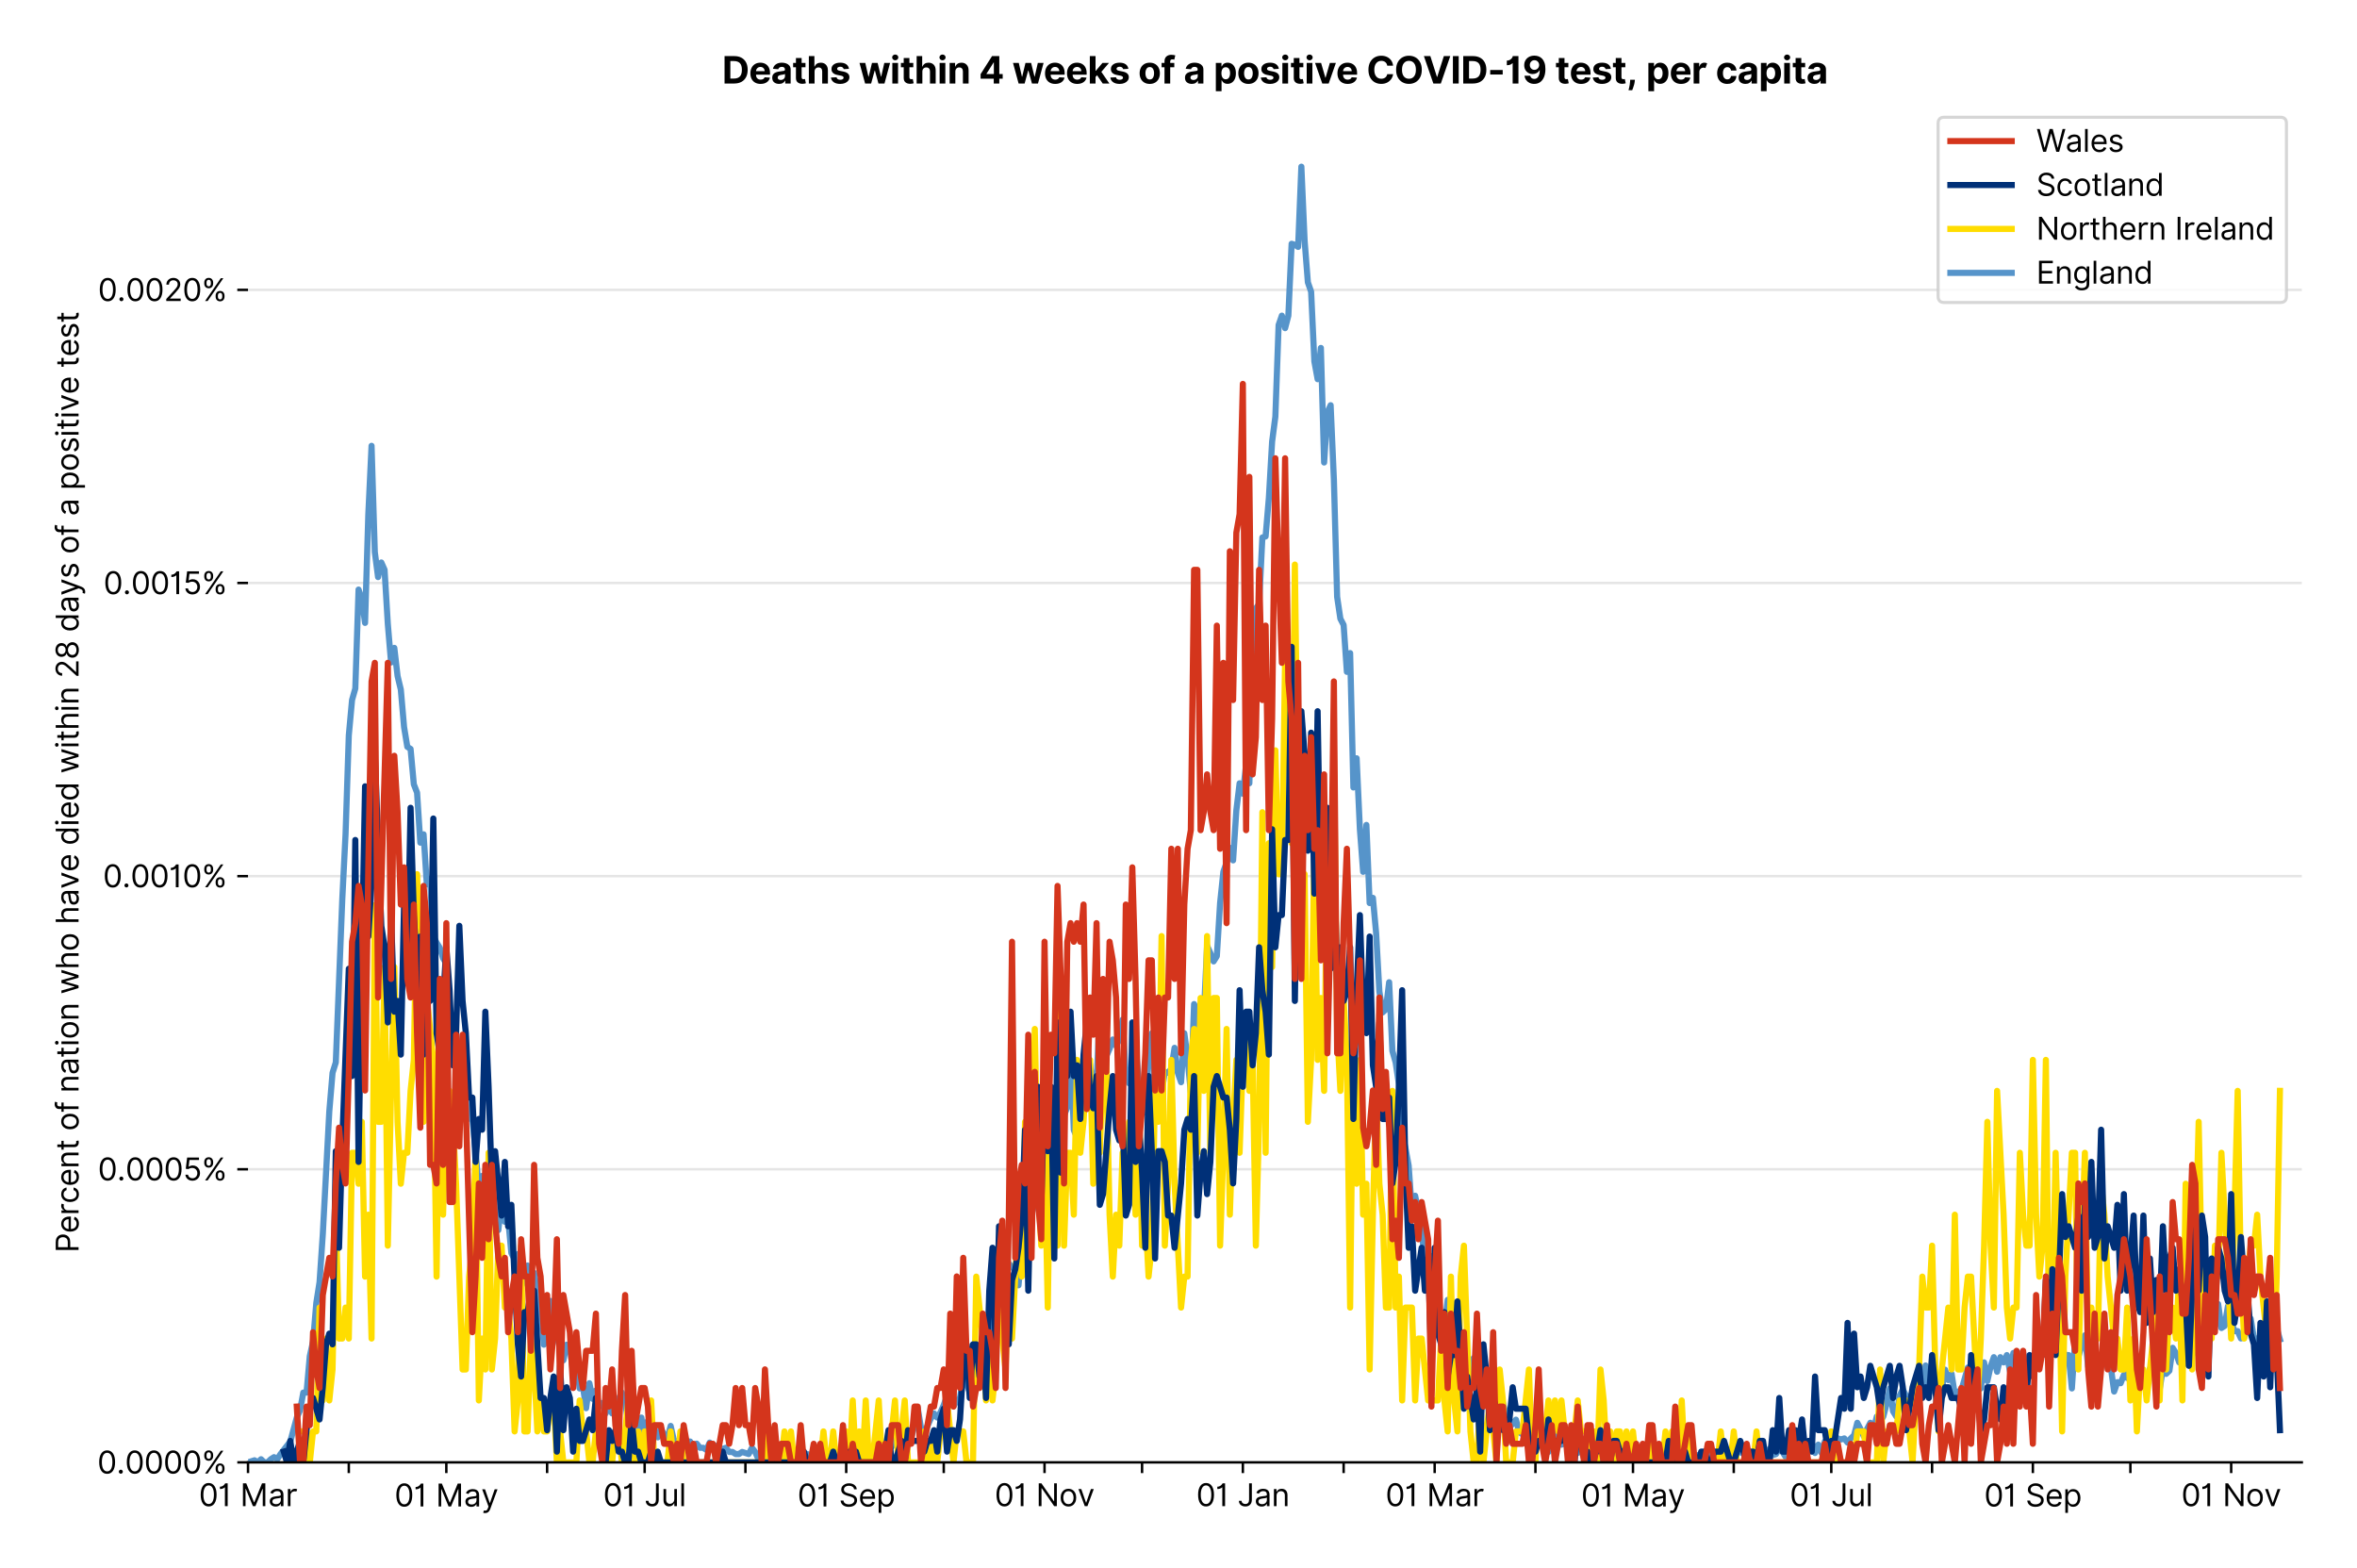 <?xml version="1.0" encoding="utf-8" standalone="no"?>
<!DOCTYPE svg PUBLIC "-//W3C//DTD SVG 1.1//EN"
  "http://www.w3.org/Graphics/SVG/1.1/DTD/svg11.dtd">
<svg xmlns:xlink="http://www.w3.org/1999/xlink" viewBox="0 0 768.462 511.234" xmlns="http://www.w3.org/2000/svg" version="1.1">
 <defs>
  <style type="text/css">*{stroke-linejoin: round; stroke-linecap: butt}</style>
 </defs>
 <g id="figure_1">
  <g id="patch_1">
   <path d="M 0 511.234 
L 768.462 511.234 
L 768.462 0 
L 0 0 
z
" style="fill: #ffffff"/>
  </g>
  <g id="axes_1">
   <g id="patch_2">
    <path d="M 80.862 476.745 
L 750.462 476.745 
L 750.462 33.225 
L 80.862 33.225 
z
" style="fill: #ffffff"/>
   </g>
   <g id="matplotlib.axis_1">
    <g id="xtick_1">
     <g id="line2d_1">
      <defs>
       <path id="m854f19420d" d="M 0 0 
L 0 3.5 
" style="stroke: #000000; stroke-width: 0.8"/>
      </defs>
      <g>
       <use xlink:href="#m854f19420d" x="80.862" y="476.745" style="stroke: #000000; stroke-width: 0.8"/>
      </g>
     </g>
     <g id="text_1">
      <!-- 01 Mar -->
      <g transform="translate(64.826 491.018)scale(0.1 -0.1)">
       <defs>
        <path id="Inter-Regular-30" d="M 2000 -64 
Q 1230 -64 806 561 
Q 382 1186 382 2327 
Q 382 3459 809 4088 
Q 1236 4718 2000 4718 
Q 2764 4718 3191 4088 
Q 3618 3459 3618 2327 
Q 3618 1186 3194 561 
Q 2771 -64 2000 -64 
z
M 2000 436 
Q 2509 436 2791 927 
Q 3073 1418 3073 2327 
Q 3073 3234 2789 3730 
Q 2505 4227 2000 4227 
Q 1496 4227 1211 3730 
Q 927 3234 927 2327 
Q 927 1418 1210 927 
Q 1493 436 2000 436 
z
" transform="scale(0.016)"/>
        <path id="Inter-Regular-31" d="M 1973 4655 
L 1973 0 
L 1409 0 
L 1409 3836 
L 1373 3836 
Q 1341 3773 1209 3692 
Q 1077 3611 868 3551 
Q 659 3491 391 3491 
L 391 3964 
Q 661 3964 859 4061 
Q 1057 4159 1190 4291 
Q 1323 4423 1392 4529 
Q 1461 4636 1473 4655 
L 1973 4655 
z
" transform="scale(0.016)"/>
        <path id="Inter-Regular-20" transform="scale(0.016)"/>
        <path id="Inter-Regular-4d" d="M 564 4655 
L 1236 4655 
L 2818 791 
L 2873 791 
L 4455 4655 
L 5127 4655 
L 5127 0 
L 4600 0 
L 4600 3536 
L 4555 3536 
L 3100 0 
L 2591 0 
L 1136 3536 
L 1091 3536 
L 1091 0 
L 564 0 
L 564 4655 
z
" transform="scale(0.016)"/>
        <path id="Inter-Regular-61" d="M 1518 -82 
Q 1186 -82 916 44 
Q 646 170 486 410 
Q 327 650 327 991 
Q 327 1291 445 1478 
Q 564 1666 761 1773 
Q 959 1880 1199 1933 
Q 1439 1986 1682 2018 
Q 2000 2059 2199 2080 
Q 2398 2102 2490 2154 
Q 2582 2207 2582 2336 
L 2582 2355 
Q 2582 2691 2399 2877 
Q 2216 3064 1846 3064 
Q 1461 3064 1243 2895 
Q 1025 2727 936 2536 
L 427 2718 
Q 564 3036 792 3214 
Q 1021 3393 1292 3464 
Q 1564 3536 1827 3536 
Q 1996 3536 2215 3496 
Q 2434 3457 2640 3334 
Q 2846 3211 2982 2963 
Q 3118 2716 3118 2300 
L 3118 0 
L 2582 0 
L 2582 473 
L 2555 473 
Q 2500 359 2373 229 
Q 2246 100 2034 9 
Q 1823 -82 1518 -82 
z
M 1600 400 
Q 1918 400 2137 525 
Q 2357 650 2469 847 
Q 2582 1045 2582 1264 
L 2582 1755 
Q 2548 1714 2433 1681 
Q 2318 1648 2169 1624 
Q 2021 1600 1881 1583 
Q 1741 1566 1655 1555 
Q 1446 1527 1265 1467 
Q 1084 1407 974 1287 
Q 864 1168 864 964 
Q 864 684 1072 542 
Q 1280 400 1600 400 
z
" transform="scale(0.016)"/>
        <path id="Inter-Regular-72" d="M 491 0 
L 491 3491 
L 1009 3491 
L 1009 2964 
L 1046 2964 
Q 1139 3223 1389 3384 
Q 1639 3545 1955 3545 
Q 2100 3545 2209 3511 
Q 2318 3477 2400 3418 
L 2218 2964 
Q 2161 2993 2085 3010 
Q 2009 3027 1909 3027 
Q 1527 3027 1277 2794 
Q 1027 2561 1027 2209 
L 1027 0 
L 491 0 
z
" transform="scale(0.016)"/>
       </defs>
       <use xlink:href="#Inter-Regular-30"/>
       <use xlink:href="#Inter-Regular-31" x="62.5"/>
       <use xlink:href="#Inter-Regular-20" x="106.676"/>
       <use xlink:href="#Inter-Regular-4d" x="134.801"/>
       <use xlink:href="#Inter-Regular-61" x="225.994"/>
       <use xlink:href="#Inter-Regular-72" x="282.386"/>
      </g>
     </g>
    </g>
    <g id="xtick_2">
     <g id="line2d_2">
      <g>
       <use xlink:href="#m854f19420d" x="113.721" y="476.745" style="stroke: #000000; stroke-width: 0.8"/>
      </g>
     </g>
    </g>
    <g id="xtick_3">
     <g id="line2d_3">
      <g>
       <use xlink:href="#m854f19420d" x="145.52" y="476.745" style="stroke: #000000; stroke-width: 0.8"/>
      </g>
     </g>
     <g id="text_2">
      <!-- 01 May -->
      <g transform="translate(128.617 491.117)scale(0.1 -0.1)">
       <defs>
        <path id="Inter-Regular-79" d="M 818 -1355 
Q 682 -1355 575 -1333 
Q 468 -1311 427 -1291 
L 564 -818 
Q 857 -893 1053 -814 
Q 1250 -736 1391 -345 
L 1509 -18 
L 218 3491 
L 800 3491 
L 1764 709 
L 1800 709 
L 2764 3491 
L 3346 3491 
L 1846 -564 
Q 1550 -1355 818 -1355 
z
" transform="scale(0.016)"/>
       </defs>
       <use xlink:href="#Inter-Regular-30"/>
       <use xlink:href="#Inter-Regular-31" x="62.5"/>
       <use xlink:href="#Inter-Regular-20" x="106.676"/>
       <use xlink:href="#Inter-Regular-4d" x="134.801"/>
       <use xlink:href="#Inter-Regular-61" x="225.994"/>
       <use xlink:href="#Inter-Regular-79" x="282.386"/>
      </g>
     </g>
    </g>
    <g id="xtick_4">
     <g id="line2d_4">
      <g>
       <use xlink:href="#m854f19420d" x="178.379" y="476.745" style="stroke: #000000; stroke-width: 0.8"/>
      </g>
     </g>
    </g>
    <g id="xtick_5">
     <g id="line2d_5">
      <g>
       <use xlink:href="#m854f19420d" x="210.178" y="476.745" style="stroke: #000000; stroke-width: 0.8"/>
      </g>
     </g>
     <g id="text_3">
      <!-- 01 Jul -->
      <g transform="translate(196.634 491.018)scale(0.1 -0.1)">
       <defs>
        <path id="Inter-Regular-4a" d="M 2346 4655 
L 2909 4655 
L 2909 1327 
Q 2909 657 2549 296 
Q 2189 -64 1582 -64 
Q 1200 -64 902 76 
Q 605 216 434 475 
Q 264 734 264 1091 
L 818 1091 
Q 818 795 1034 615 
Q 1250 436 1582 436 
Q 1948 436 2147 664 
Q 2346 893 2346 1327 
L 2346 4655 
z
" transform="scale(0.016)"/>
        <path id="Inter-Regular-75" d="M 2691 1427 
L 2691 3491 
L 3227 3491 
L 3227 0 
L 2691 0 
L 2691 591 
L 2655 591 
Q 2532 325 2273 140 
Q 2014 -45 1618 -45 
Q 1127 -45 809 280 
Q 491 605 491 1273 
L 491 3491 
L 1027 3491 
L 1027 1309 
Q 1027 927 1242 700 
Q 1457 473 1791 473 
Q 1991 473 2199 575 
Q 2407 677 2549 888 
Q 2691 1100 2691 1427 
z
" transform="scale(0.016)"/>
        <path id="Inter-Regular-6c" d="M 1027 4655 
L 1027 0 
L 491 0 
L 491 4655 
L 1027 4655 
z
" transform="scale(0.016)"/>
       </defs>
       <use xlink:href="#Inter-Regular-30"/>
       <use xlink:href="#Inter-Regular-31" x="62.5"/>
       <use xlink:href="#Inter-Regular-20" x="106.676"/>
       <use xlink:href="#Inter-Regular-4a" x="134.801"/>
       <use xlink:href="#Inter-Regular-75" x="189.063"/>
       <use xlink:href="#Inter-Regular-6c" x="247.159"/>
      </g>
     </g>
    </g>
    <g id="xtick_6">
     <g id="line2d_6">
      <g>
       <use xlink:href="#m854f19420d" x="243.037" y="476.745" style="stroke: #000000; stroke-width: 0.8"/>
      </g>
     </g>
    </g>
    <g id="xtick_7">
     <g id="line2d_7">
      <g>
       <use xlink:href="#m854f19420d" x="275.895" y="476.745" style="stroke: #000000; stroke-width: 0.8"/>
      </g>
     </g>
     <g id="text_4">
      <!-- 01 Sep -->
      <g transform="translate(260.008 491.117)scale(0.1 -0.1)">
       <defs>
        <path id="Inter-Regular-53" d="M 3109 3491 
Q 3068 3836 2777 4027 
Q 2486 4218 2064 4218 
Q 1600 4218 1318 3999 
Q 1036 3780 1036 3445 
Q 1036 3195 1189 3042 
Q 1343 2889 1553 2803 
Q 1764 2718 1936 2673 
L 2409 2545 
Q 2591 2498 2815 2414 
Q 3039 2330 3244 2185 
Q 3450 2041 3584 1816 
Q 3718 1591 3718 1264 
Q 3718 886 3521 581 
Q 3325 277 2949 97 
Q 2573 -82 2036 -82 
Q 1286 -82 845 272 
Q 405 627 364 1200 
L 946 1200 
Q 968 936 1124 764 
Q 1280 593 1519 510 
Q 1759 427 2036 427 
Q 2359 427 2616 533 
Q 2873 639 3023 828 
Q 3173 1018 3173 1273 
Q 3173 1505 3043 1650 
Q 2914 1795 2702 1886 
Q 2491 1977 2246 2045 
L 1673 2209 
Q 1127 2366 809 2657 
Q 491 2948 491 3418 
Q 491 3809 703 4101 
Q 916 4393 1276 4555 
Q 1636 4718 2082 4718 
Q 2532 4718 2882 4558 
Q 3232 4398 3437 4120 
Q 3643 3843 3655 3491 
L 3109 3491 
z
" transform="scale(0.016)"/>
        <path id="Inter-Regular-65" d="M 1955 -73 
Q 1450 -73 1085 151 
Q 721 375 524 778 
Q 327 1182 327 1718 
Q 327 2255 524 2665 
Q 721 3075 1074 3305 
Q 1427 3536 1900 3536 
Q 2173 3536 2439 3445 
Q 2705 3355 2923 3151 
Q 3141 2948 3270 2614 
Q 3400 2280 3400 1791 
L 3400 1564 
L 866 1564 
Q 884 1005 1183 707 
Q 1482 409 1955 409 
Q 2271 409 2498 545 
Q 2725 682 2827 955 
L 3346 809 
Q 3223 414 2854 170 
Q 2486 -73 1955 -73 
z
M 866 2027 
L 2855 2027 
Q 2855 2470 2595 2762 
Q 2336 3055 1900 3055 
Q 1593 3055 1368 2911 
Q 1143 2768 1013 2533 
Q 884 2298 866 2027 
z
" transform="scale(0.016)"/>
        <path id="Inter-Regular-70" d="M 491 -1309 
L 491 3491 
L 1009 3491 
L 1009 2936 
L 1073 2936 
Q 1132 3027 1237 3169 
Q 1343 3311 1542 3423 
Q 1741 3536 2082 3536 
Q 2523 3536 2859 3315 
Q 3196 3095 3384 2690 
Q 3573 2286 3573 1736 
Q 3573 1182 3384 776 
Q 3196 370 2861 148 
Q 2527 -73 2091 -73 
Q 1755 -73 1552 39 
Q 1350 152 1241 296 
Q 1132 441 1073 536 
L 1027 536 
L 1027 -1309 
L 491 -1309 
z
M 1018 1745 
Q 1018 1152 1276 780 
Q 1534 409 2018 409 
Q 2355 409 2581 587 
Q 2807 766 2921 1069 
Q 3036 1373 3036 1745 
Q 3036 2114 2923 2410 
Q 2811 2707 2585 2881 
Q 2359 3055 2018 3055 
Q 1527 3055 1272 2693 
Q 1018 2332 1018 1745 
z
" transform="scale(0.016)"/>
       </defs>
       <use xlink:href="#Inter-Regular-30"/>
       <use xlink:href="#Inter-Regular-31" x="62.5"/>
       <use xlink:href="#Inter-Regular-20" x="106.676"/>
       <use xlink:href="#Inter-Regular-53" x="134.801"/>
       <use xlink:href="#Inter-Regular-65" x="198.58"/>
       <use xlink:href="#Inter-Regular-70" x="256.818"/>
      </g>
     </g>
    </g>
    <g id="xtick_8">
     <g id="line2d_8">
      <g>
       <use xlink:href="#m854f19420d" x="307.694" y="476.745" style="stroke: #000000; stroke-width: 0.8"/>
      </g>
     </g>
    </g>
    <g id="xtick_9">
     <g id="line2d_9">
      <g>
       <use xlink:href="#m854f19420d" x="340.553" y="476.745" style="stroke: #000000; stroke-width: 0.8"/>
      </g>
     </g>
     <g id="text_5">
      <!-- 01 Nov -->
      <g transform="translate(324.282 491.018)scale(0.1 -0.1)">
       <defs>
        <path id="Inter-Regular-4e" d="M 4255 4655 
L 4255 0 
L 3709 0 
L 1173 3655 
L 1127 3655 
L 1127 0 
L 564 0 
L 564 4655 
L 1109 4655 
L 3655 991 
L 3700 991 
L 3700 4655 
L 4255 4655 
z
" transform="scale(0.016)"/>
        <path id="Inter-Regular-6f" d="M 1909 -73 
Q 1436 -73 1080 152 
Q 725 377 526 781 
Q 327 1186 327 1727 
Q 327 2273 526 2679 
Q 725 3086 1080 3311 
Q 1436 3536 1909 3536 
Q 2382 3536 2737 3311 
Q 3093 3086 3292 2679 
Q 3491 2273 3491 1727 
Q 3491 1186 3292 781 
Q 3093 377 2737 152 
Q 2382 -73 1909 -73 
z
M 1909 409 
Q 2268 409 2500 593 
Q 2732 777 2843 1077 
Q 2955 1377 2955 1727 
Q 2955 2077 2843 2379 
Q 2732 2682 2500 2868 
Q 2268 3055 1909 3055 
Q 1550 3055 1318 2868 
Q 1086 2682 975 2379 
Q 864 2077 864 1727 
Q 864 1377 975 1077 
Q 1086 777 1318 593 
Q 1550 409 1909 409 
z
" transform="scale(0.016)"/>
        <path id="Inter-Regular-76" d="M 3346 3491 
L 2055 0 
L 1509 0 
L 218 3491 
L 800 3491 
L 1764 709 
L 1800 709 
L 2764 3491 
L 3346 3491 
z
" transform="scale(0.016)"/>
       </defs>
       <use xlink:href="#Inter-Regular-30"/>
       <use xlink:href="#Inter-Regular-31" x="62.5"/>
       <use xlink:href="#Inter-Regular-20" x="106.676"/>
       <use xlink:href="#Inter-Regular-4e" x="134.801"/>
       <use xlink:href="#Inter-Regular-6f" x="210.085"/>
       <use xlink:href="#Inter-Regular-76" x="269.744"/>
      </g>
     </g>
    </g>
    <g id="xtick_10">
     <g id="line2d_10">
      <g>
       <use xlink:href="#m854f19420d" x="372.352" y="476.745" style="stroke: #000000; stroke-width: 0.8"/>
      </g>
     </g>
    </g>
    <g id="xtick_11">
     <g id="line2d_11">
      <g>
       <use xlink:href="#m854f19420d" x="405.211" y="476.745" style="stroke: #000000; stroke-width: 0.8"/>
      </g>
     </g>
     <g id="text_6">
      <!-- 01 Jan -->
      <g transform="translate(390.011 491.018)scale(0.1 -0.1)">
       <defs>
        <path id="Inter-Regular-6e" d="M 1027 2100 
L 1027 0 
L 491 0 
L 491 3491 
L 1009 3491 
L 1009 2945 
L 1055 2945 
Q 1177 3211 1427 3373 
Q 1677 3536 2073 3536 
Q 2602 3536 2928 3211 
Q 3255 2886 3255 2218 
L 3255 0 
L 2718 0 
L 2718 2182 
Q 2718 2593 2504 2824 
Q 2291 3055 1918 3055 
Q 1534 3055 1280 2806 
Q 1027 2557 1027 2100 
z
" transform="scale(0.016)"/>
       </defs>
       <use xlink:href="#Inter-Regular-30"/>
       <use xlink:href="#Inter-Regular-31" x="62.5"/>
       <use xlink:href="#Inter-Regular-20" x="106.676"/>
       <use xlink:href="#Inter-Regular-4a" x="134.801"/>
       <use xlink:href="#Inter-Regular-61" x="189.063"/>
       <use xlink:href="#Inter-Regular-6e" x="245.455"/>
      </g>
     </g>
    </g>
    <g id="xtick_12">
     <g id="line2d_12">
      <g>
       <use xlink:href="#m854f19420d" x="438.069" y="476.745" style="stroke: #000000; stroke-width: 0.8"/>
      </g>
     </g>
    </g>
    <g id="xtick_13">
     <g id="line2d_13">
      <g>
       <use xlink:href="#m854f19420d" x="467.748" y="476.745" style="stroke: #000000; stroke-width: 0.8"/>
      </g>
     </g>
     <g id="text_7">
      <!-- 01 Mar -->
      <g transform="translate(451.712 491.018)scale(0.1 -0.1)">
       <use xlink:href="#Inter-Regular-30"/>
       <use xlink:href="#Inter-Regular-31" x="62.5"/>
       <use xlink:href="#Inter-Regular-20" x="106.676"/>
       <use xlink:href="#Inter-Regular-4d" x="134.801"/>
       <use xlink:href="#Inter-Regular-61" x="225.994"/>
       <use xlink:href="#Inter-Regular-72" x="282.386"/>
      </g>
     </g>
    </g>
    <g id="xtick_14">
     <g id="line2d_14">
      <g>
       <use xlink:href="#m854f19420d" x="500.607" y="476.745" style="stroke: #000000; stroke-width: 0.8"/>
      </g>
     </g>
    </g>
    <g id="xtick_15">
     <g id="line2d_15">
      <g>
       <use xlink:href="#m854f19420d" x="532.406" y="476.745" style="stroke: #000000; stroke-width: 0.8"/>
      </g>
     </g>
     <g id="text_8">
      <!-- 01 May -->
      <g transform="translate(515.503 491.117)scale(0.1 -0.1)">
       <use xlink:href="#Inter-Regular-30"/>
       <use xlink:href="#Inter-Regular-31" x="62.5"/>
       <use xlink:href="#Inter-Regular-20" x="106.676"/>
       <use xlink:href="#Inter-Regular-4d" x="134.801"/>
       <use xlink:href="#Inter-Regular-61" x="225.994"/>
       <use xlink:href="#Inter-Regular-79" x="282.386"/>
      </g>
     </g>
    </g>
    <g id="xtick_16">
     <g id="line2d_16">
      <g>
       <use xlink:href="#m854f19420d" x="565.265" y="476.745" style="stroke: #000000; stroke-width: 0.8"/>
      </g>
     </g>
    </g>
    <g id="xtick_17">
     <g id="line2d_17">
      <g>
       <use xlink:href="#m854f19420d" x="597.064" y="476.745" style="stroke: #000000; stroke-width: 0.8"/>
      </g>
     </g>
     <g id="text_9">
      <!-- 01 Jul -->
      <g transform="translate(583.52 491.018)scale(0.1 -0.1)">
       <use xlink:href="#Inter-Regular-30"/>
       <use xlink:href="#Inter-Regular-31" x="62.5"/>
       <use xlink:href="#Inter-Regular-20" x="106.676"/>
       <use xlink:href="#Inter-Regular-4a" x="134.801"/>
       <use xlink:href="#Inter-Regular-75" x="189.063"/>
       <use xlink:href="#Inter-Regular-6c" x="247.159"/>
      </g>
     </g>
    </g>
    <g id="xtick_18">
     <g id="line2d_18">
      <g>
       <use xlink:href="#m854f19420d" x="629.922" y="476.745" style="stroke: #000000; stroke-width: 0.8"/>
      </g>
     </g>
    </g>
    <g id="xtick_19">
     <g id="line2d_19">
      <g>
       <use xlink:href="#m854f19420d" x="662.781" y="476.745" style="stroke: #000000; stroke-width: 0.8"/>
      </g>
     </g>
     <g id="text_10">
      <!-- 01 Sep -->
      <g transform="translate(646.894 491.117)scale(0.1 -0.1)">
       <use xlink:href="#Inter-Regular-30"/>
       <use xlink:href="#Inter-Regular-31" x="62.5"/>
       <use xlink:href="#Inter-Regular-20" x="106.676"/>
       <use xlink:href="#Inter-Regular-53" x="134.801"/>
       <use xlink:href="#Inter-Regular-65" x="198.58"/>
       <use xlink:href="#Inter-Regular-70" x="256.818"/>
      </g>
     </g>
    </g>
    <g id="xtick_20">
     <g id="line2d_20">
      <g>
       <use xlink:href="#m854f19420d" x="694.58" y="476.745" style="stroke: #000000; stroke-width: 0.8"/>
      </g>
     </g>
    </g>
    <g id="xtick_21">
     <g id="line2d_21">
      <g>
       <use xlink:href="#m854f19420d" x="727.439" y="476.745" style="stroke: #000000; stroke-width: 0.8"/>
      </g>
     </g>
     <g id="text_11">
      <!-- 01 Nov -->
      <g transform="translate(711.168 491.018)scale(0.1 -0.1)">
       <use xlink:href="#Inter-Regular-30"/>
       <use xlink:href="#Inter-Regular-31" x="62.5"/>
       <use xlink:href="#Inter-Regular-20" x="106.676"/>
       <use xlink:href="#Inter-Regular-4e" x="134.801"/>
       <use xlink:href="#Inter-Regular-6f" x="210.085"/>
       <use xlink:href="#Inter-Regular-76" x="269.744"/>
      </g>
     </g>
    </g>
   </g>
   <g id="matplotlib.axis_2">
    <g id="ytick_1">
     <g id="line2d_22">
      <path d="M 80.862 476.745 
L 750.462 476.745 
" clip-path="url(#p6c789ffe11)" style="fill: none; stroke: #e5e5e5; stroke-width: 0.8; stroke-linecap: square"/>
     </g>
     <g id="line2d_23">
      <defs>
       <path id="m47fd98a502" d="M 0 0 
L -3.5 0 
" style="stroke: #000000; stroke-width: 0.8"/>
      </defs>
      <g>
       <use xlink:href="#m47fd98a502" x="80.862" y="476.745" style="stroke: #000000; stroke-width: 0.8"/>
      </g>
     </g>
     <g id="text_12">
      <!-- 0.0000% -->
      <g transform="translate(31.731 480.382)scale(0.1 -0.1)">
       <defs>
        <path id="Inter-Regular-2e" d="M 882 -36 
Q 714 -36 593 84 
Q 473 205 473 373 
Q 473 541 593 661 
Q 714 782 882 782 
Q 1050 782 1170 661 
Q 1291 541 1291 373 
Q 1291 205 1170 84 
Q 1050 -36 882 -36 
z
" transform="scale(0.016)"/>
        <path id="Inter-Regular-25" d="M 2855 873 
L 2855 1118 
Q 2855 1373 2960 1585 
Q 3066 1798 3269 1926 
Q 3473 2055 3764 2055 
Q 4059 2055 4259 1926 
Q 4459 1798 4561 1585 
Q 4664 1373 4664 1118 
L 4664 873 
Q 4664 618 4560 405 
Q 4457 193 4256 64 
Q 4055 -64 3764 -64 
Q 3468 -64 3266 64 
Q 3064 193 2959 405 
Q 2855 618 2855 873 
z
M 536 3536 
L 536 3782 
Q 536 4036 642 4248 
Q 748 4461 951 4589 
Q 1155 4718 1446 4718 
Q 1741 4718 1941 4589 
Q 2141 4461 2243 4248 
Q 2346 4036 2346 3782 
L 2346 3536 
Q 2346 3282 2242 3069 
Q 2139 2857 1937 2728 
Q 1736 2600 1446 2600 
Q 1150 2600 948 2728 
Q 746 2857 641 3069 
Q 536 3282 536 3536 
z
M 709 0 
L 3909 4655 
L 4427 4655 
L 1227 0 
L 709 0 
z
M 3318 1118 
L 3318 873 
Q 3318 661 3418 494 
Q 3518 327 3764 327 
Q 4002 327 4101 494 
Q 4200 661 4200 873 
L 4200 1118 
Q 4200 1330 4104 1497 
Q 4009 1664 3764 1664 
Q 3525 1664 3421 1497 
Q 3318 1330 3318 1118 
z
M 1000 3782 
L 1000 3536 
Q 1000 3325 1100 3158 
Q 1200 2991 1446 2991 
Q 1684 2991 1783 3158 
Q 1882 3325 1882 3536 
L 1882 3782 
Q 1882 3993 1786 4160 
Q 1691 4327 1446 4327 
Q 1207 4327 1103 4160 
Q 1000 3993 1000 3782 
z
" transform="scale(0.016)"/>
       </defs>
       <use xlink:href="#Inter-Regular-30"/>
       <use xlink:href="#Inter-Regular-2e" x="62.5"/>
       <use xlink:href="#Inter-Regular-30" x="90.057"/>
       <use xlink:href="#Inter-Regular-30" x="152.557"/>
       <use xlink:href="#Inter-Regular-30" x="215.057"/>
       <use xlink:href="#Inter-Regular-30" x="277.557"/>
       <use xlink:href="#Inter-Regular-25" x="340.057"/>
      </g>
     </g>
    </g>
    <g id="ytick_2">
     <g id="line2d_24">
      <path d="M 80.862 381.184 
L 750.462 381.184 
" clip-path="url(#p6c789ffe11)" style="fill: none; stroke: #e5e5e5; stroke-width: 0.8; stroke-linecap: square"/>
     </g>
     <g id="line2d_25">
      <g>
       <use xlink:href="#m47fd98a502" x="80.862" y="381.184" style="stroke: #000000; stroke-width: 0.8"/>
      </g>
     </g>
     <g id="text_13">
      <!-- 0.0005% -->
      <g transform="translate(31.902 384.821)scale(0.1 -0.1)">
       <defs>
        <path id="Inter-Regular-35" d="M 1936 -64 
Q 1536 -64 1216 95 
Q 896 255 702 532 
Q 509 809 491 1164 
L 1036 1164 
Q 1068 848 1324 642 
Q 1580 436 1936 436 
Q 2223 436 2447 570 
Q 2671 705 2799 940 
Q 2927 1175 2927 1473 
Q 2927 1777 2794 2017 
Q 2661 2257 2429 2395 
Q 2198 2534 1900 2536 
Q 1686 2539 1461 2472 
Q 1236 2405 1091 2300 
L 564 2364 
L 846 4655 
L 3264 4655 
L 3264 4155 
L 1318 4155 
L 1155 2782 
L 1182 2782 
Q 1325 2895 1541 2970 
Q 1757 3045 1991 3045 
Q 2418 3045 2753 2842 
Q 3089 2639 3281 2286 
Q 3473 1934 3473 1482 
Q 3473 1036 3274 687 
Q 3075 339 2727 137 
Q 2380 -64 1936 -64 
z
" transform="scale(0.016)"/>
       </defs>
       <use xlink:href="#Inter-Regular-30"/>
       <use xlink:href="#Inter-Regular-2e" x="62.5"/>
       <use xlink:href="#Inter-Regular-30" x="90.057"/>
       <use xlink:href="#Inter-Regular-30" x="152.557"/>
       <use xlink:href="#Inter-Regular-30" x="215.057"/>
       <use xlink:href="#Inter-Regular-35" x="277.557"/>
       <use xlink:href="#Inter-Regular-25" x="338.352"/>
      </g>
     </g>
    </g>
    <g id="ytick_3">
     <g id="line2d_26">
      <path d="M 80.862 285.623 
L 750.462 285.623 
" clip-path="url(#p6c789ffe11)" style="fill: none; stroke: #e5e5e5; stroke-width: 0.8; stroke-linecap: square"/>
     </g>
     <g id="line2d_27">
      <g>
       <use xlink:href="#m47fd98a502" x="80.862" y="285.623" style="stroke: #000000; stroke-width: 0.8"/>
      </g>
     </g>
     <g id="text_14">
      <!-- 0.0010% -->
      <g transform="translate(33.564 289.259)scale(0.1 -0.1)">
       <use xlink:href="#Inter-Regular-30"/>
       <use xlink:href="#Inter-Regular-2e" x="62.5"/>
       <use xlink:href="#Inter-Regular-30" x="90.057"/>
       <use xlink:href="#Inter-Regular-30" x="152.557"/>
       <use xlink:href="#Inter-Regular-31" x="215.057"/>
       <use xlink:href="#Inter-Regular-30" x="259.233"/>
       <use xlink:href="#Inter-Regular-25" x="321.733"/>
      </g>
     </g>
    </g>
    <g id="ytick_4">
     <g id="line2d_28">
      <path d="M 80.862 190.062 
L 750.462 190.062 
" clip-path="url(#p6c789ffe11)" style="fill: none; stroke: #e5e5e5; stroke-width: 0.8; stroke-linecap: square"/>
     </g>
     <g id="line2d_29">
      <g>
       <use xlink:href="#m47fd98a502" x="80.862" y="190.062" style="stroke: #000000; stroke-width: 0.8"/>
      </g>
     </g>
     <g id="text_15">
      <!-- 0.0015% -->
      <g transform="translate(33.734 193.698)scale(0.1 -0.1)">
       <use xlink:href="#Inter-Regular-30"/>
       <use xlink:href="#Inter-Regular-2e" x="62.5"/>
       <use xlink:href="#Inter-Regular-30" x="90.057"/>
       <use xlink:href="#Inter-Regular-30" x="152.557"/>
       <use xlink:href="#Inter-Regular-31" x="215.057"/>
       <use xlink:href="#Inter-Regular-35" x="259.233"/>
       <use xlink:href="#Inter-Regular-25" x="320.028"/>
      </g>
     </g>
    </g>
    <g id="ytick_5">
     <g id="line2d_30">
      <path d="M 80.862 94.5 
L 750.462 94.5 
" clip-path="url(#p6c789ffe11)" style="fill: none; stroke: #e5e5e5; stroke-width: 0.8; stroke-linecap: square"/>
     </g>
     <g id="line2d_31">
      <g>
       <use xlink:href="#m47fd98a502" x="80.862" y="94.5" style="stroke: #000000; stroke-width: 0.8"/>
      </g>
     </g>
     <g id="text_16">
      <!-- 0.0020% -->
      <g transform="translate(31.93 98.137)scale(0.1 -0.1)">
       <defs>
        <path id="Inter-Regular-32" d="M 482 0 
L 482 409 
L 2018 2091 
Q 2289 2386 2464 2605 
Q 2639 2825 2724 3019 
Q 2809 3214 2809 3427 
Q 2809 3795 2553 4011 
Q 2298 4227 1918 4227 
Q 1514 4227 1275 3985 
Q 1036 3743 1036 3345 
L 500 3345 
Q 500 3755 688 4064 
Q 877 4373 1203 4545 
Q 1530 4718 1936 4718 
Q 2346 4718 2661 4545 
Q 2977 4373 3156 4079 
Q 3336 3786 3336 3427 
Q 3336 3170 3244 2926 
Q 3152 2682 2926 2383 
Q 2700 2084 2300 1655 
L 1255 536 
L 1255 500 
L 3418 500 
L 3418 0 
L 482 0 
z
" transform="scale(0.016)"/>
       </defs>
       <use xlink:href="#Inter-Regular-30"/>
       <use xlink:href="#Inter-Regular-2e" x="62.5"/>
       <use xlink:href="#Inter-Regular-30" x="90.057"/>
       <use xlink:href="#Inter-Regular-30" x="152.557"/>
       <use xlink:href="#Inter-Regular-32" x="215.057"/>
       <use xlink:href="#Inter-Regular-30" x="275.568"/>
       <use xlink:href="#Inter-Regular-25" x="338.068"/>
      </g>
     </g>
    </g>
    <g id="text_17">
     <!-- Percent of nation who have died within 28 days of a positive test -->
     <g transform="translate(25.614 408.396)rotate(-90)scale(0.1 -0.1)">
      <defs>
       <path id="Inter-Regular-50" d="M 564 0 
L 564 4655 
L 2136 4655 
Q 2684 4655 3033 4458 
Q 3382 4261 3550 3927 
Q 3718 3593 3718 3182 
Q 3718 2770 3551 2434 
Q 3384 2098 3036 1899 
Q 2689 1700 2146 1700 
L 1127 1700 
L 1127 0 
L 564 0 
z
M 1127 2200 
L 2127 2200 
Q 2689 2200 2926 2482 
Q 3164 2764 3164 3182 
Q 3164 3602 2925 3878 
Q 2686 4155 2118 4155 
L 1127 4155 
L 1127 2200 
z
" transform="scale(0.016)"/>
       <path id="Inter-Regular-63" d="M 1909 -73 
Q 1418 -73 1063 159 
Q 709 391 518 798 
Q 327 1205 327 1727 
Q 327 2259 524 2667 
Q 721 3075 1074 3305 
Q 1427 3536 1900 3536 
Q 2268 3536 2563 3400 
Q 2859 3264 3047 3018 
Q 3236 2773 3282 2445 
L 2746 2445 
Q 2684 2684 2474 2869 
Q 2264 3055 1909 3055 
Q 1439 3055 1151 2697 
Q 864 2339 864 1745 
Q 864 1139 1148 774 
Q 1432 409 1909 409 
Q 2223 409 2447 570 
Q 2671 732 2746 1018 
L 3282 1018 
Q 3236 709 3058 462 
Q 2880 216 2588 71 
Q 2296 -73 1909 -73 
z
" transform="scale(0.016)"/>
       <path id="Inter-Regular-74" d="M 2009 3491 
L 2009 3036 
L 1264 3036 
L 1264 1000 
Q 1264 773 1331 660 
Q 1398 548 1503 510 
Q 1609 473 1727 473 
Q 1816 473 1873 483 
Q 1930 493 1964 500 
L 2073 18 
Q 2018 -2 1920 -23 
Q 1823 -45 1673 -45 
Q 1446 -45 1228 52 
Q 1011 150 869 350 
Q 727 550 727 855 
L 727 3036 
L 200 3036 
L 200 3491 
L 727 3491 
L 727 4327 
L 1264 4327 
L 1264 3491 
L 2009 3491 
z
" transform="scale(0.016)"/>
       <path id="Inter-Regular-66" d="M 2046 3491 
L 2046 3036 
L 1264 3036 
L 1264 0 
L 727 0 
L 727 3036 
L 164 3036 
L 164 3491 
L 727 3491 
L 727 3973 
Q 727 4273 868 4473 
Q 1009 4673 1234 4773 
Q 1459 4873 1709 4873 
Q 1907 4873 2032 4841 
Q 2157 4809 2218 4782 
L 2064 4318 
Q 2023 4332 1951 4352 
Q 1880 4373 1764 4373 
Q 1498 4373 1381 4239 
Q 1264 4105 1264 3845 
L 1264 3491 
L 2046 3491 
z
" transform="scale(0.016)"/>
       <path id="Inter-Regular-69" d="M 491 0 
L 491 3491 
L 1027 3491 
L 1027 0 
L 491 0 
z
M 764 4073 
Q 607 4073 494 4179 
Q 382 4286 382 4436 
Q 382 4586 494 4693 
Q 607 4800 764 4800 
Q 921 4800 1033 4693 
Q 1146 4586 1146 4436 
Q 1146 4286 1033 4179 
Q 921 4073 764 4073 
z
" transform="scale(0.016)"/>
       <path id="Inter-Regular-77" d="M 1282 0 
L 218 3491 
L 782 3491 
L 1536 818 
L 1573 818 
L 2318 3491 
L 2891 3491 
L 3627 827 
L 3664 827 
L 4418 3491 
L 4982 3491 
L 3918 0 
L 3391 0 
L 2627 2682 
L 2573 2682 
L 1809 0 
L 1282 0 
z
" transform="scale(0.016)"/>
       <path id="Inter-Regular-68" d="M 1027 2100 
L 1027 0 
L 491 0 
L 491 4655 
L 1027 4655 
L 1027 2945 
L 1073 2945 
Q 1196 3216 1442 3376 
Q 1689 3536 2100 3536 
Q 2636 3536 2963 3213 
Q 3291 2891 3291 2218 
L 3291 0 
L 2755 0 
L 2755 2182 
Q 2755 2598 2540 2826 
Q 2325 3055 1946 3055 
Q 1548 3055 1287 2806 
Q 1027 2557 1027 2100 
z
" transform="scale(0.016)"/>
       <path id="Inter-Regular-64" d="M 1809 -73 
Q 1373 -73 1039 148 
Q 705 370 516 776 
Q 327 1182 327 1736 
Q 327 2286 516 2690 
Q 705 3095 1041 3315 
Q 1377 3536 1818 3536 
Q 2159 3536 2358 3423 
Q 2557 3311 2662 3169 
Q 2768 3027 2827 2936 
L 2873 2936 
L 2873 4655 
L 3409 4655 
L 3409 0 
L 2891 0 
L 2891 536 
L 2827 536 
Q 2768 441 2659 296 
Q 2550 152 2348 39 
Q 2146 -73 1809 -73 
z
M 1882 409 
Q 2366 409 2624 780 
Q 2882 1152 2882 1745 
Q 2882 2332 2627 2693 
Q 2373 3055 1882 3055 
Q 1541 3055 1315 2881 
Q 1089 2707 976 2410 
Q 864 2114 864 1745 
Q 864 1373 978 1069 
Q 1093 766 1319 587 
Q 1546 409 1882 409 
z
" transform="scale(0.016)"/>
       <path id="Inter-Regular-38" d="M 1973 -64 
Q 1505 -64 1147 103 
Q 789 270 589 564 
Q 389 859 391 1236 
Q 389 1532 507 1783 
Q 625 2034 830 2203 
Q 1036 2373 1291 2418 
L 1291 2445 
Q 957 2532 759 2821 
Q 561 3111 564 3482 
Q 561 3836 743 4115 
Q 925 4395 1244 4556 
Q 1564 4718 1973 4718 
Q 2377 4718 2695 4556 
Q 3014 4395 3197 4115 
Q 3380 3836 3382 3482 
Q 3380 3111 3181 2821 
Q 2982 2532 2655 2445 
L 2655 2418 
Q 2907 2373 3109 2203 
Q 3311 2034 3431 1783 
Q 3552 1532 3555 1236 
Q 3552 859 3351 564 
Q 3150 270 2794 103 
Q 2439 -64 1973 -64 
z
M 1973 436 
Q 2446 436 2722 662 
Q 2998 889 3000 1264 
Q 2998 1527 2864 1729 
Q 2730 1932 2499 2048 
Q 2268 2164 1973 2164 
Q 1675 2164 1442 2048 
Q 1209 1932 1076 1729 
Q 943 1527 946 1264 
Q 943 889 1218 662 
Q 1493 436 1973 436 
z
M 1973 2645 
Q 2348 2645 2591 2864 
Q 2834 3084 2836 3445 
Q 2834 3800 2596 4013 
Q 2359 4227 1973 4227 
Q 1582 4227 1344 4013 
Q 1107 3800 1109 3445 
Q 1107 3084 1349 2864 
Q 1591 2645 1973 2645 
z
" transform="scale(0.016)"/>
       <path id="Inter-Regular-73" d="M 2964 2709 
L 2482 2573 
Q 2411 2755 2245 2914 
Q 2080 3073 1727 3073 
Q 1407 3073 1194 2926 
Q 982 2780 982 2555 
Q 982 2355 1127 2239 
Q 1273 2123 1582 2045 
L 2100 1918 
Q 3027 1691 3027 973 
Q 3027 673 2855 436 
Q 2684 200 2377 63 
Q 2071 -73 1664 -73 
Q 1130 -73 780 159 
Q 430 391 336 836 
L 846 964 
Q 989 400 1655 400 
Q 2030 400 2251 560 
Q 2473 720 2473 945 
Q 2473 1316 1955 1436 
L 1373 1573 
Q 893 1686 669 1926 
Q 446 2166 446 2527 
Q 446 2823 613 3050 
Q 780 3277 1069 3406 
Q 1359 3536 1727 3536 
Q 2246 3536 2542 3309 
Q 2839 3082 2964 2709 
z
" transform="scale(0.016)"/>
      </defs>
      <use xlink:href="#Inter-Regular-50"/>
      <use xlink:href="#Inter-Regular-65" x="63.494"/>
      <use xlink:href="#Inter-Regular-72" x="121.733"/>
      <use xlink:href="#Inter-Regular-63" x="160.085"/>
      <use xlink:href="#Inter-Regular-65" x="215.909"/>
      <use xlink:href="#Inter-Regular-6e" x="274.148"/>
      <use xlink:href="#Inter-Regular-74" x="332.671"/>
      <use xlink:href="#Inter-Regular-20" x="369.034"/>
      <use xlink:href="#Inter-Regular-6f" x="397.159"/>
      <use xlink:href="#Inter-Regular-66" x="456.818"/>
      <use xlink:href="#Inter-Regular-20" x="492.898"/>
      <use xlink:href="#Inter-Regular-6e" x="521.023"/>
      <use xlink:href="#Inter-Regular-61" x="579.546"/>
      <use xlink:href="#Inter-Regular-74" x="635.938"/>
      <use xlink:href="#Inter-Regular-69" x="672.301"/>
      <use xlink:href="#Inter-Regular-6f" x="696.023"/>
      <use xlink:href="#Inter-Regular-6e" x="755.682"/>
      <use xlink:href="#Inter-Regular-20" x="814.205"/>
      <use xlink:href="#Inter-Regular-77" x="842.33"/>
      <use xlink:href="#Inter-Regular-68" x="923.58"/>
      <use xlink:href="#Inter-Regular-6f" x="982.671"/>
      <use xlink:href="#Inter-Regular-20" x="1042.33"/>
      <use xlink:href="#Inter-Regular-68" x="1070.455"/>
      <use xlink:href="#Inter-Regular-61" x="1129.546"/>
      <use xlink:href="#Inter-Regular-76" x="1185.938"/>
      <use xlink:href="#Inter-Regular-65" x="1241.62"/>
      <use xlink:href="#Inter-Regular-20" x="1299.858"/>
      <use xlink:href="#Inter-Regular-64" x="1327.983"/>
      <use xlink:href="#Inter-Regular-69" x="1390.057"/>
      <use xlink:href="#Inter-Regular-65" x="1413.779"/>
      <use xlink:href="#Inter-Regular-64" x="1472.017"/>
      <use xlink:href="#Inter-Regular-20" x="1534.091"/>
      <use xlink:href="#Inter-Regular-77" x="1562.216"/>
      <use xlink:href="#Inter-Regular-69" x="1643.466"/>
      <use xlink:href="#Inter-Regular-74" x="1667.188"/>
      <use xlink:href="#Inter-Regular-68" x="1703.551"/>
      <use xlink:href="#Inter-Regular-69" x="1762.642"/>
      <use xlink:href="#Inter-Regular-6e" x="1786.364"/>
      <use xlink:href="#Inter-Regular-20" x="1844.887"/>
      <use xlink:href="#Inter-Regular-32" x="1873.012"/>
      <use xlink:href="#Inter-Regular-38" x="1933.523"/>
      <use xlink:href="#Inter-Regular-20" x="1995.171"/>
      <use xlink:href="#Inter-Regular-64" x="2023.296"/>
      <use xlink:href="#Inter-Regular-61" x="2085.37"/>
      <use xlink:href="#Inter-Regular-79" x="2141.762"/>
      <use xlink:href="#Inter-Regular-73" x="2197.444"/>
      <use xlink:href="#Inter-Regular-20" x="2249.716"/>
      <use xlink:href="#Inter-Regular-6f" x="2277.841"/>
      <use xlink:href="#Inter-Regular-66" x="2337.5"/>
      <use xlink:href="#Inter-Regular-20" x="2373.58"/>
      <use xlink:href="#Inter-Regular-61" x="2401.705"/>
      <use xlink:href="#Inter-Regular-20" x="2458.097"/>
      <use xlink:href="#Inter-Regular-70" x="2486.222"/>
      <use xlink:href="#Inter-Regular-6f" x="2547.16"/>
      <use xlink:href="#Inter-Regular-73" x="2606.819"/>
      <use xlink:href="#Inter-Regular-69" x="2659.091"/>
      <use xlink:href="#Inter-Regular-74" x="2682.813"/>
      <use xlink:href="#Inter-Regular-69" x="2719.177"/>
      <use xlink:href="#Inter-Regular-76" x="2742.898"/>
      <use xlink:href="#Inter-Regular-65" x="2798.58"/>
      <use xlink:href="#Inter-Regular-20" x="2856.819"/>
      <use xlink:href="#Inter-Regular-74" x="2884.944"/>
      <use xlink:href="#Inter-Regular-65" x="2921.307"/>
      <use xlink:href="#Inter-Regular-73" x="2979.546"/>
      <use xlink:href="#Inter-Regular-74" x="3031.819"/>
     </g>
    </g>
   </g>
   <g id="line2d_32">
    <path d="M 81.922 476.405 
L 82.982 476.066 
L 84.042 476.745 
L 85.102 475.726 
L 86.162 476.745 
L 87.222 476.745 
L 88.282 475.726 
L 89.342 475.047 
L 90.402 475.726 
L 91.462 474.029 
L 94.642 469.954 
L 96.762 462.144 
L 97.822 459.768 
L 98.882 453.995 
L 99.942 453.995 
L 101.002 442.111 
L 102.062 437.357 
L 103.122 424.794 
L 104.182 418.003 
L 105.242 402.384 
L 107.362 362.317 
L 108.421 349.753 
L 109.481 346.358 
L 111.601 293.049 
L 112.661 271.996 
L 113.721 239.739 
L 114.781 228.195 
L 115.841 224.459 
L 116.901 192.202 
L 117.961 195.258 
L 119.021 203.068 
L 120.081 167.755 
L 121.141 145.344 
L 122.201 179.978 
L 123.261 188.128 
L 124.321 183.374 
L 125.381 185.751 
L 126.441 203.407 
L 127.501 215.971 
L 128.561 211.217 
L 129.621 220.385 
L 130.681 224.799 
L 131.741 237.023 
L 132.801 243.474 
L 133.861 244.153 
L 134.921 255.698 
L 135.98 258.414 
L 137.04 274.713 
L 138.1 271.996 
L 139.16 288.295 
L 140.22 286.597 
L 141.28 305.272 
L 142.34 307.31 
L 143.4 309.007 
L 144.46 312.403 
L 145.52 314.101 
L 146.58 332.776 
L 147.64 345 
L 148.7 336.85 
L 149.76 343.641 
L 150.82 344.321 
L 151.88 341.265 
L 152.94 364.694 
L 154 364.694 
L 155.06 374.88 
L 156.12 388.462 
L 157.18 383.369 
L 158.24 389.82 
L 159.3 382.69 
L 160.36 385.406 
L 161.42 385.746 
L 162.48 401.025 
L 163.539 390.839 
L 164.599 398.309 
L 165.659 397.29 
L 166.719 408.495 
L 167.779 410.533 
L 168.839 408.835 
L 169.899 419.361 
L 170.959 417.324 
L 172.019 412.57 
L 173.079 418.682 
L 174.139 414.947 
L 176.259 427.51 
L 177.319 438.376 
L 178.379 435.659 
L 179.439 424.115 
L 181.559 435.659 
L 183.679 443.469 
L 184.739 438.376 
L 185.799 438.715 
L 186.859 447.883 
L 187.919 443.809 
L 188.979 452.637 
L 190.039 451.958 
L 191.098 459.088 
L 192.158 450.939 
L 193.218 456.032 
L 194.278 453.316 
L 195.338 458.409 
L 196.398 457.391 
L 197.458 460.786 
L 198.518 458.409 
L 199.578 460.786 
L 200.638 457.051 
L 201.698 456.032 
L 202.758 453.995 
L 203.818 457.051 
L 204.878 464.182 
L 205.938 463.503 
L 206.998 462.484 
L 208.058 465.2 
L 209.118 462.144 
L 210.178 469.275 
L 211.238 463.163 
L 212.298 467.917 
L 213.358 466.219 
L 214.418 468.596 
L 215.478 465.54 
L 216.538 467.917 
L 217.598 468.935 
L 218.657 464.861 
L 219.717 469.614 
L 220.777 469.954 
L 221.837 472.67 
L 222.897 469.275 
L 223.957 469.954 
L 225.017 469.954 
L 226.077 472.67 
L 227.137 470.633 
L 228.197 471.991 
L 229.257 471.991 
L 230.317 472.67 
L 231.377 470.294 
L 232.437 471.312 
L 233.497 471.312 
L 234.557 474.708 
L 235.617 472.331 
L 236.677 471.991 
L 237.737 473.35 
L 238.797 473.35 
L 239.857 474.029 
L 240.917 474.029 
L 241.977 473.35 
L 244.097 474.029 
L 245.156 471.991 
L 246.216 473.35 
L 247.276 475.726 
L 248.336 473.689 
L 249.396 474.368 
L 250.456 473.01 
L 251.516 474.029 
L 252.576 473.01 
L 253.636 473.35 
L 254.696 474.708 
L 255.756 474.368 
L 256.816 474.708 
L 257.876 473.01 
L 258.936 475.387 
L 259.996 472.67 
L 262.116 476.066 
L 263.176 474.029 
L 265.296 474.708 
L 266.356 472.331 
L 267.416 475.047 
L 268.476 473.01 
L 269.536 473.01 
L 270.596 474.029 
L 271.656 474.029 
L 272.715 475.047 
L 274.835 474.368 
L 275.895 476.066 
L 276.955 474.029 
L 278.015 474.708 
L 279.075 474.708 
L 280.135 472.67 
L 281.195 474.029 
L 282.255 472.331 
L 283.315 473.689 
L 284.375 473.689 
L 285.435 472.67 
L 286.495 473.35 
L 287.555 470.633 
L 288.615 471.991 
L 289.675 470.973 
L 290.735 471.652 
L 291.795 469.275 
L 292.855 468.596 
L 294.975 470.633 
L 296.035 467.238 
L 297.095 468.596 
L 298.155 464.861 
L 299.215 459.088 
L 300.274 465.54 
L 301.334 466.898 
L 302.394 464.861 
L 303.454 462.484 
L 304.514 460.786 
L 305.574 462.144 
L 306.634 460.447 
L 307.694 458.07 
L 308.754 455.014 
L 309.814 458.07 
L 310.874 458.409 
L 311.934 456.712 
L 312.994 455.693 
L 314.054 449.241 
L 315.114 450.939 
L 316.174 453.995 
L 317.234 446.186 
L 318.294 441.771 
L 319.354 444.148 
L 320.414 447.204 
L 321.474 442.45 
L 322.534 434.641 
L 323.594 435.32 
L 324.654 422.077 
L 325.714 435.999 
L 326.774 422.757 
L 327.833 418.682 
L 328.893 411.891 
L 329.953 413.249 
L 331.013 412.91 
L 332.073 419.022 
L 333.133 407.137 
L 334.193 401.025 
L 335.253 403.063 
L 336.313 395.932 
L 337.373 392.197 
L 338.433 381.331 
L 339.493 382.69 
L 340.553 379.634 
L 341.613 379.634 
L 342.673 377.936 
L 343.733 382.35 
L 344.793 374.54 
L 345.853 363.675 
L 346.913 363.675 
L 347.973 360.959 
L 349.033 340.586 
L 350.093 368.429 
L 351.153 370.805 
L 352.213 357.563 
L 353.273 355.526 
L 354.333 355.186 
L 355.392 347.037 
L 356.452 355.186 
L 357.512 353.149 
L 358.572 329.041 
L 359.632 341.944 
L 360.692 344.321 
L 361.752 341.944 
L 362.812 338.888 
L 363.872 340.925 
L 364.932 338.888 
L 365.992 332.436 
L 367.052 350.093 
L 368.112 353.149 
L 370.232 339.906 
L 371.292 353.828 
L 372.352 359.261 
L 373.412 362.656 
L 374.472 339.227 
L 375.532 336.85 
L 376.592 359.94 
L 377.652 356.205 
L 378.712 356.544 
L 379.772 349.414 
L 380.832 349.753 
L 381.892 348.395 
L 382.951 341.604 
L 384.011 349.753 
L 385.071 352.809 
L 386.131 336.85 
L 387.191 345 
L 388.251 356.205 
L 389.311 327.343 
L 390.371 329.72 
L 391.431 336.85 
L 392.491 330.739 
L 393.551 308.328 
L 394.611 310.705 
L 395.671 313.422 
L 396.731 311.724 
L 397.791 294.407 
L 398.851 284.22 
L 399.911 281.164 
L 400.971 276.411 
L 402.031 280.485 
L 403.091 264.187 
L 404.151 255.359 
L 405.211 258.754 
L 406.271 249.247 
L 407.331 255.359 
L 408.391 221.064 
L 409.45 198.314 
L 410.51 196.956 
L 411.57 175.225 
L 412.63 174.885 
L 413.69 162.322 
L 414.75 143.986 
L 415.81 135.837 
L 416.87 105.957 
L 417.93 102.901 
L 418.99 106.975 
L 420.05 102.901 
L 421.11 79.472 
L 422.17 79.811 
L 423.23 80.49 
L 424.29 54.345 
L 425.35 78.453 
L 426.41 92.035 
L 427.47 95.091 
L 428.53 117.841 
L 429.59 123.613 
L 430.65 113.427 
L 431.71 150.777 
L 432.77 134.479 
L 433.83 132.102 
L 434.89 156.21 
L 435.95 194.579 
L 437.009 201.71 
L 438.069 203.747 
L 439.129 219.027 
L 440.189 212.915 
L 441.249 256.717 
L 442.309 247.209 
L 443.369 270.299 
L 444.429 284.22 
L 445.489 268.94 
L 446.549 294.407 
L 447.609 292.709 
L 448.669 304.254 
L 449.729 323.268 
L 450.789 330.059 
L 451.849 329.041 
L 452.909 320.213 
L 453.969 342.623 
L 455.029 346.358 
L 456.089 353.488 
L 457.149 369.447 
L 458.209 374.201 
L 459.269 379.973 
L 460.329 394.913 
L 461.389 389.82 
L 462.449 395.253 
L 463.509 401.704 
L 464.568 410.533 
L 465.628 410.193 
L 466.688 409.514 
L 467.748 411.551 
L 468.808 424.115 
L 469.868 433.962 
L 470.928 432.943 
L 471.988 423.775 
L 473.048 432.943 
L 474.108 438.376 
L 475.168 435.659 
L 476.228 438.376 
L 477.288 443.809 
L 478.348 440.413 
L 479.408 449.241 
L 480.468 442.79 
L 481.528 449.921 
L 482.588 448.223 
L 483.648 454.335 
L 484.708 454.674 
L 485.768 459.428 
L 486.828 457.73 
L 487.888 456.712 
L 488.948 452.977 
L 490.008 457.391 
L 492.127 465.2 
L 493.187 464.182 
L 494.247 462.823 
L 495.307 466.898 
L 496.367 467.577 
L 497.427 467.917 
L 498.487 463.842 
L 499.547 464.182 
L 501.667 470.294 
L 502.727 467.577 
L 503.787 468.596 
L 504.847 473.35 
L 505.907 468.935 
L 506.967 468.256 
L 508.027 466.219 
L 509.087 470.973 
L 511.207 470.294 
L 512.267 468.256 
L 513.327 470.294 
L 514.387 473.689 
L 515.447 470.973 
L 516.507 471.652 
L 517.567 470.633 
L 518.627 471.652 
L 520.746 470.973 
L 521.806 470.973 
L 522.866 471.991 
L 523.926 470.973 
L 524.986 474.368 
L 526.046 472.67 
L 527.106 473.689 
L 528.166 473.35 
L 529.226 472.331 
L 530.286 473.01 
L 531.346 474.029 
L 532.406 474.368 
L 533.466 473.35 
L 534.526 474.029 
L 535.586 473.689 
L 536.646 472.67 
L 537.706 474.368 
L 538.766 474.029 
L 541.946 474.029 
L 543.006 472.331 
L 544.066 473.689 
L 545.126 475.387 
L 546.186 475.726 
L 547.245 474.368 
L 549.365 475.047 
L 550.425 475.726 
L 551.485 475.726 
L 553.605 474.368 
L 554.665 475.726 
L 555.725 474.708 
L 556.785 474.029 
L 557.845 475.726 
L 558.905 473.35 
L 559.965 474.368 
L 562.085 475.047 
L 563.145 474.368 
L 564.205 474.368 
L 565.265 475.726 
L 566.325 473.689 
L 567.385 473.35 
L 568.445 474.029 
L 569.505 475.387 
L 570.565 475.047 
L 571.625 475.387 
L 572.685 474.368 
L 573.744 475.387 
L 574.804 473.689 
L 575.864 474.708 
L 576.924 472.331 
L 577.984 474.368 
L 579.044 474.029 
L 580.104 472.331 
L 581.164 473.35 
L 582.224 475.047 
L 583.284 473.35 
L 584.344 470.294 
L 585.404 469.954 
L 586.464 472.331 
L 588.584 475.047 
L 589.644 470.294 
L 590.704 470.294 
L 591.764 473.689 
L 592.824 470.973 
L 593.884 473.689 
L 594.944 469.954 
L 596.004 469.954 
L 597.064 470.633 
L 598.124 468.256 
L 599.184 468.935 
L 600.244 469.275 
L 601.303 468.935 
L 602.363 470.294 
L 603.423 468.935 
L 604.483 467.917 
L 605.543 463.842 
L 606.603 465.879 
L 607.663 468.256 
L 608.723 465.879 
L 609.783 463.842 
L 610.843 465.879 
L 611.903 461.805 
L 612.963 463.503 
L 614.023 461.805 
L 615.083 457.73 
L 616.143 452.637 
L 617.203 460.107 
L 618.263 461.805 
L 619.323 455.014 
L 620.383 452.977 
L 621.443 455.014 
L 622.503 455.353 
L 623.563 454.674 
L 624.623 456.712 
L 625.683 452.977 
L 626.743 454.674 
L 627.803 445.167 
L 628.862 450.939 
L 629.922 451.958 
L 630.982 454.335 
L 632.042 454.335 
L 633.102 452.977 
L 634.162 446.525 
L 635.222 449.921 
L 636.282 447.883 
L 637.342 454.674 
L 638.402 453.656 
L 639.462 453.316 
L 641.582 445.846 
L 642.642 447.204 
L 643.702 449.921 
L 644.762 452.297 
L 645.822 452.637 
L 646.882 444.148 
L 647.942 450.26 
L 649.002 445.506 
L 650.062 442.45 
L 651.122 447.204 
L 652.182 442.45 
L 653.242 444.148 
L 654.302 441.771 
L 655.362 447.204 
L 656.421 441.092 
L 657.481 440.753 
L 658.541 441.771 
L 659.601 440.753 
L 660.661 446.186 
L 661.721 444.488 
L 662.781 444.148 
L 663.841 443.13 
L 664.901 433.622 
L 665.961 439.395 
L 667.021 437.697 
L 668.081 435.659 
L 669.141 434.641 
L 670.201 438.376 
L 671.261 433.283 
L 672.321 440.074 
L 673.381 441.771 
L 674.441 441.771 
L 675.501 452.637 
L 676.561 436.678 
L 677.621 442.45 
L 678.681 438.376 
L 679.741 435.32 
L 680.801 445.506 
L 681.861 446.186 
L 682.921 442.111 
L 683.98 445.506 
L 685.04 442.45 
L 686.1 442.111 
L 687.16 445.846 
L 688.22 445.846 
L 689.28 453.656 
L 690.34 450.6 
L 691.4 450.939 
L 692.46 448.223 
L 693.52 449.241 
L 694.58 443.469 
L 695.64 451.618 
L 696.7 451.279 
L 697.76 449.581 
L 698.82 447.544 
L 699.88 451.618 
L 700.94 446.186 
L 702 445.846 
L 703.06 446.186 
L 704.12 452.977 
L 705.18 446.186 
L 706.24 447.883 
L 707.3 446.865 
L 708.36 439.395 
L 709.42 441.092 
L 710.479 444.148 
L 711.539 442.111 
L 712.599 444.488 
L 713.659 441.771 
L 714.719 437.018 
L 715.779 439.055 
L 716.839 442.111 
L 717.899 432.604 
L 718.959 436.339 
L 720.019 438.376 
L 721.079 433.283 
L 722.139 432.264 
L 723.199 425.133 
L 724.259 432.943 
L 725.319 432.264 
L 726.379 425.813 
L 727.439 430.566 
L 728.499 433.962 
L 729.559 433.962 
L 730.619 436.339 
L 731.679 435.999 
L 732.739 431.245 
L 733.799 429.887 
L 734.859 436.339 
L 735.919 436.339 
L 736.979 437.018 
L 738.038 435.659 
L 739.098 439.055 
L 740.158 440.413 
L 741.218 445.167 
L 742.278 432.943 
L 743.338 436.678 
L 743.338 436.678 
" clip-path="url(#p6c789ffe11)" style="fill: none; stroke: #5694ca; stroke-width: 2; stroke-linecap: square"/>
   </g>
   <g id="line2d_33">
    <path d="M 98.882 466.652 
L 99.942 466.652 
L 101.002 476.745 
L 102.062 466.652 
L 103.122 466.652 
L 104.182 426.281 
L 105.242 456.56 
L 106.302 436.374 
L 107.362 456.56 
L 108.421 446.467 
L 109.481 396.003 
L 110.541 436.374 
L 111.601 436.374 
L 112.661 426.281 
L 113.721 436.374 
L 114.781 375.818 
L 115.841 375.818 
L 116.901 385.911 
L 117.961 365.725 
L 119.021 416.189 
L 120.081 396.003 
L 121.141 436.374 
L 122.201 295.076 
L 123.261 365.725 
L 124.321 365.725 
L 125.381 315.262 
L 126.441 406.096 
L 127.501 355.633 
L 128.561 315.262 
L 129.621 365.725 
L 130.681 385.911 
L 131.741 375.818 
L 132.801 375.818 
L 133.861 355.633 
L 134.921 345.54 
L 135.98 284.984 
L 137.04 315.262 
L 138.1 365.725 
L 139.16 325.354 
L 141.28 345.54 
L 142.34 416.189 
L 143.4 335.447 
L 144.46 396.003 
L 145.52 355.633 
L 146.58 355.633 
L 147.64 365.725 
L 148.7 385.911 
L 150.82 446.467 
L 151.88 446.467 
L 152.94 416.189 
L 154 406.096 
L 155.06 375.818 
L 156.12 456.56 
L 157.18 436.374 
L 158.24 446.467 
L 159.3 375.818 
L 160.36 446.467 
L 161.42 436.374 
L 162.48 406.096 
L 163.539 406.096 
L 164.599 426.281 
L 165.659 426.281 
L 166.719 436.374 
L 167.779 466.652 
L 168.839 456.56 
L 169.899 406.096 
L 170.959 466.652 
L 172.019 466.652 
L 173.079 436.374 
L 174.139 446.467 
L 175.199 466.652 
L 176.259 456.56 
L 177.319 466.652 
L 178.379 466.652 
L 179.439 456.56 
L 180.499 456.56 
L 181.559 476.745 
L 182.619 466.652 
L 183.679 476.745 
L 187.919 476.745 
L 188.979 456.56 
L 190.039 466.652 
L 191.098 466.652 
L 192.158 476.745 
L 193.218 476.745 
L 194.278 466.652 
L 197.458 466.652 
L 198.518 476.745 
L 199.578 476.745 
L 200.638 466.652 
L 201.698 466.652 
L 202.758 476.745 
L 204.878 456.56 
L 205.938 476.745 
L 206.998 476.745 
L 208.058 466.652 
L 209.118 476.745 
L 210.178 466.652 
L 211.238 476.745 
L 212.298 456.56 
L 213.358 476.745 
L 217.598 476.745 
L 218.657 466.652 
L 219.717 476.745 
L 220.777 476.745 
L 221.837 466.652 
L 222.897 476.745 
L 249.396 476.745 
L 250.456 466.652 
L 251.516 476.745 
L 254.696 476.745 
L 255.756 466.652 
L 256.816 476.745 
L 257.876 466.652 
L 258.936 476.745 
L 267.416 476.745 
L 268.476 466.652 
L 269.536 476.745 
L 270.596 476.745 
L 271.656 466.652 
L 272.715 476.745 
L 274.835 476.745 
L 275.895 466.652 
L 276.955 476.745 
L 278.015 456.56 
L 279.075 476.745 
L 280.135 466.652 
L 281.195 476.745 
L 282.255 456.56 
L 283.315 476.745 
L 284.375 476.745 
L 286.495 456.56 
L 287.555 476.745 
L 288.615 476.745 
L 289.675 466.652 
L 290.735 466.652 
L 291.795 456.56 
L 292.855 476.745 
L 294.975 456.56 
L 296.035 476.745 
L 300.274 476.745 
L 301.334 466.652 
L 302.394 476.745 
L 303.454 476.745 
L 304.514 466.652 
L 305.574 476.745 
L 306.634 466.652 
L 307.694 466.652 
L 308.754 456.56 
L 310.874 476.745 
L 311.934 466.652 
L 314.054 466.652 
L 315.114 476.745 
L 317.234 476.745 
L 318.294 416.189 
L 320.414 436.374 
L 321.474 456.56 
L 322.534 436.374 
L 323.594 456.56 
L 324.654 446.467 
L 325.714 406.096 
L 326.774 436.374 
L 327.833 446.467 
L 328.893 416.189 
L 329.953 436.374 
L 332.073 396.003 
L 333.133 416.189 
L 334.193 365.725 
L 336.313 385.911 
L 337.373 335.447 
L 338.433 385.911 
L 339.493 406.096 
L 340.553 375.818 
L 341.613 426.281 
L 342.673 355.633 
L 343.733 375.818 
L 344.793 406.096 
L 345.853 325.354 
L 346.913 406.096 
L 347.973 375.818 
L 349.033 375.818 
L 350.093 396.003 
L 351.153 345.54 
L 352.213 375.818 
L 353.273 365.725 
L 354.333 345.54 
L 355.392 345.54 
L 356.452 385.911 
L 357.512 365.725 
L 358.572 375.818 
L 359.632 345.54 
L 360.692 345.54 
L 361.752 396.003 
L 362.812 416.189 
L 363.872 396.003 
L 364.932 406.096 
L 365.992 375.818 
L 367.052 396.003 
L 368.112 365.725 
L 369.172 365.725 
L 370.232 396.003 
L 371.292 355.633 
L 372.352 406.096 
L 373.412 396.003 
L 374.472 416.189 
L 375.532 406.096 
L 376.592 355.633 
L 377.652 365.725 
L 378.712 305.169 
L 379.772 406.096 
L 380.832 385.911 
L 381.892 345.54 
L 382.951 385.911 
L 385.071 426.281 
L 386.131 416.189 
L 387.191 416.189 
L 388.251 345.54 
L 389.311 335.447 
L 390.371 375.818 
L 391.431 325.354 
L 392.491 355.633 
L 393.551 305.169 
L 394.611 375.818 
L 395.671 325.354 
L 396.731 325.354 
L 397.791 406.096 
L 398.851 375.818 
L 399.911 335.447 
L 400.971 396.003 
L 402.031 365.725 
L 403.091 345.54 
L 404.151 375.818 
L 405.211 345.54 
L 406.271 335.447 
L 407.331 355.633 
L 408.391 345.54 
L 409.45 406.096 
L 410.51 365.725 
L 411.57 264.798 
L 412.63 375.818 
L 413.69 274.891 
L 414.75 315.262 
L 415.81 244.613 
L 416.87 284.984 
L 417.93 284.984 
L 418.99 214.335 
L 420.05 234.52 
L 421.11 274.891 
L 422.17 184.056 
L 423.23 264.798 
L 424.29 284.984 
L 425.35 284.984 
L 426.41 365.725 
L 427.47 345.54 
L 428.53 274.891 
L 429.59 345.54 
L 430.65 325.354 
L 431.71 355.633 
L 432.77 274.891 
L 433.83 315.262 
L 434.89 244.613 
L 435.95 335.447 
L 437.009 355.633 
L 438.069 325.354 
L 439.129 345.54 
L 440.189 426.281 
L 441.249 335.447 
L 442.309 385.911 
L 443.369 345.54 
L 444.429 396.003 
L 445.489 385.911 
L 446.549 446.467 
L 447.609 396.003 
L 448.669 355.633 
L 449.729 385.911 
L 450.789 396.003 
L 451.849 426.281 
L 452.909 426.281 
L 453.969 355.633 
L 455.029 426.281 
L 456.089 416.189 
L 457.149 456.56 
L 458.209 426.281 
L 460.329 426.281 
L 461.389 456.56 
L 462.449 436.374 
L 463.509 436.374 
L 465.628 456.56 
L 468.808 456.56 
L 469.868 436.374 
L 470.928 456.56 
L 471.988 466.652 
L 473.048 416.189 
L 474.108 456.56 
L 475.168 466.652 
L 476.228 416.189 
L 477.288 406.096 
L 479.408 466.652 
L 480.468 476.745 
L 481.528 476.745 
L 482.588 456.56 
L 483.648 476.745 
L 485.768 456.56 
L 487.888 476.745 
L 488.948 446.467 
L 490.008 456.56 
L 491.068 476.745 
L 493.187 476.745 
L 494.247 466.652 
L 496.367 466.652 
L 498.487 446.467 
L 499.547 476.745 
L 500.607 476.745 
L 501.667 456.56 
L 502.727 466.652 
L 503.787 466.652 
L 504.847 456.56 
L 505.907 466.652 
L 506.967 456.56 
L 508.027 466.652 
L 509.087 456.56 
L 510.147 466.652 
L 511.207 466.652 
L 512.267 476.745 
L 514.387 456.56 
L 515.447 466.652 
L 517.567 466.652 
L 518.627 476.745 
L 519.686 466.652 
L 520.746 476.745 
L 521.806 446.467 
L 522.866 456.56 
L 523.926 476.745 
L 524.986 466.652 
L 526.046 476.745 
L 527.106 466.652 
L 528.166 466.652 
L 529.226 476.745 
L 530.286 466.652 
L 531.346 476.745 
L 532.406 466.652 
L 533.466 476.745 
L 536.646 476.745 
L 537.706 466.652 
L 538.766 476.745 
L 541.946 476.745 
L 543.006 466.652 
L 544.066 476.745 
L 545.126 466.652 
L 546.186 476.745 
L 547.245 476.745 
L 548.305 456.56 
L 549.365 476.745 
L 550.425 466.652 
L 551.485 476.745 
L 559.965 476.745 
L 561.025 466.652 
L 562.085 476.745 
L 564.205 476.745 
L 565.265 466.652 
L 566.325 476.745 
L 571.625 476.745 
L 572.685 466.652 
L 573.744 476.745 
L 596.004 476.745 
L 597.064 466.652 
L 598.124 476.745 
L 604.483 476.745 
L 605.543 466.652 
L 607.663 466.652 
L 608.723 476.745 
L 611.903 476.745 
L 612.963 446.467 
L 614.023 476.745 
L 615.083 466.652 
L 618.263 466.652 
L 619.323 456.56 
L 621.443 456.56 
L 623.563 476.745 
L 624.623 456.56 
L 625.683 446.467 
L 626.743 416.189 
L 627.803 426.281 
L 628.862 426.281 
L 629.922 406.096 
L 630.982 446.467 
L 632.042 466.652 
L 633.102 446.467 
L 635.222 426.281 
L 636.282 446.467 
L 637.342 396.003 
L 638.402 446.467 
L 639.462 446.467 
L 640.522 426.281 
L 641.582 416.189 
L 642.642 416.189 
L 644.762 456.56 
L 645.822 436.374 
L 646.882 406.096 
L 647.942 365.725 
L 649.002 406.096 
L 650.062 426.281 
L 651.122 355.633 
L 653.242 396.003 
L 654.302 426.281 
L 655.362 436.374 
L 656.421 426.281 
L 657.481 426.281 
L 658.541 375.818 
L 659.601 396.003 
L 660.661 406.096 
L 661.721 406.096 
L 662.781 345.54 
L 663.841 396.003 
L 664.901 416.189 
L 665.961 406.096 
L 667.021 345.54 
L 668.081 436.374 
L 669.141 426.281 
L 670.201 375.818 
L 671.261 416.189 
L 672.321 466.652 
L 673.381 416.189 
L 675.501 375.818 
L 676.561 375.818 
L 677.621 446.467 
L 678.681 406.096 
L 679.741 375.818 
L 680.801 436.374 
L 681.861 426.281 
L 682.921 436.374 
L 683.98 436.374 
L 685.04 385.911 
L 686.1 396.003 
L 687.16 416.189 
L 689.28 436.374 
L 690.34 436.374 
L 691.4 446.467 
L 692.46 446.467 
L 693.52 426.281 
L 694.58 456.56 
L 695.64 436.374 
L 696.7 466.652 
L 697.76 446.467 
L 698.82 446.467 
L 699.88 456.56 
L 703.06 426.281 
L 704.12 456.56 
L 705.18 426.281 
L 706.24 446.467 
L 707.3 426.281 
L 708.36 426.281 
L 709.42 436.374 
L 710.479 416.189 
L 711.539 456.56 
L 712.599 385.911 
L 713.659 426.281 
L 714.719 446.467 
L 716.839 365.725 
L 717.899 416.189 
L 718.959 446.467 
L 720.019 436.374 
L 721.079 436.374 
L 722.139 406.096 
L 723.199 416.189 
L 724.259 375.818 
L 727.439 436.374 
L 729.559 355.633 
L 730.619 416.189 
L 731.679 436.374 
L 732.739 416.189 
L 733.799 406.096 
L 734.859 406.096 
L 735.919 396.003 
L 736.979 416.189 
L 739.098 436.374 
L 740.158 436.374 
L 741.218 446.467 
L 742.278 416.189 
L 743.338 355.633 
L 743.338 355.633 
" clip-path="url(#p6c789ffe11)" style="fill: none; stroke: #ffdd00; stroke-width: 2; stroke-linecap: square"/>
   </g>
   <g id="line2d_34">
    <path d="M 92.522 473.247 
L 93.582 476.745 
L 94.642 469.748 
L 95.702 476.745 
L 97.822 469.748 
L 98.882 476.745 
L 99.942 466.25 
L 101.002 459.254 
L 102.062 455.755 
L 104.182 462.752 
L 105.242 452.257 
L 106.302 438.264 
L 107.362 434.765 
L 108.421 438.264 
L 109.481 375.294 
L 110.541 406.779 
L 111.601 371.796 
L 113.721 315.823 
L 114.781 350.806 
L 115.841 273.844 
L 116.901 378.793 
L 117.961 312.325 
L 119.021 256.352 
L 120.081 305.329 
L 121.141 287.837 
L 122.201 245.858 
L 124.321 301.83 
L 125.381 308.827 
L 126.441 333.315 
L 127.501 298.332 
L 128.561 329.817 
L 129.621 326.318 
L 130.681 343.81 
L 131.741 294.834 
L 132.801 315.823 
L 133.861 263.349 
L 134.921 298.332 
L 135.98 315.823 
L 137.04 305.329 
L 138.1 343.81 
L 139.16 308.827 
L 140.22 326.318 
L 141.28 266.847 
L 142.34 336.813 
L 143.4 343.81 
L 145.52 308.827 
L 146.58 322.82 
L 147.64 347.308 
L 148.7 336.813 
L 149.76 301.83 
L 150.82 326.318 
L 151.88 336.813 
L 152.94 357.803 
L 154 357.803 
L 155.06 378.793 
L 156.12 364.8 
L 157.18 368.298 
L 158.24 329.817 
L 159.3 354.305 
L 160.36 385.789 
L 161.42 375.294 
L 163.539 396.284 
L 164.599 378.793 
L 165.659 399.783 
L 166.719 392.786 
L 167.779 417.274 
L 168.839 438.264 
L 169.899 448.759 
L 170.959 427.769 
L 172.019 427.769 
L 173.079 420.772 
L 174.139 420.772 
L 176.259 455.755 
L 177.319 455.755 
L 178.379 466.25 
L 179.439 455.755 
L 180.499 448.759 
L 181.559 473.247 
L 182.619 445.26 
L 183.679 466.25 
L 184.739 452.257 
L 185.799 455.755 
L 186.859 473.247 
L 187.919 459.254 
L 188.979 469.748 
L 190.039 469.748 
L 192.158 462.752 
L 193.218 466.25 
L 194.278 455.755 
L 195.338 466.25 
L 196.398 466.25 
L 197.458 476.745 
L 198.518 466.25 
L 199.578 469.748 
L 200.638 466.25 
L 201.698 473.247 
L 202.758 473.247 
L 203.818 476.745 
L 204.878 476.745 
L 205.938 462.752 
L 206.998 473.247 
L 208.058 473.247 
L 209.118 476.745 
L 211.238 476.745 
L 212.298 473.247 
L 213.358 476.745 
L 214.418 473.247 
L 215.478 476.745 
L 234.557 476.745 
L 235.617 473.247 
L 236.677 476.745 
L 261.056 476.745 
L 262.116 473.247 
L 263.176 476.745 
L 264.236 476.745 
L 265.296 473.247 
L 266.356 473.247 
L 267.416 476.745 
L 270.596 476.745 
L 271.656 473.247 
L 272.715 476.745 
L 275.895 476.745 
L 276.955 473.247 
L 279.075 473.247 
L 280.135 476.745 
L 287.555 476.745 
L 288.615 473.247 
L 289.675 466.25 
L 290.735 476.745 
L 291.795 476.745 
L 293.915 469.748 
L 294.975 476.745 
L 296.035 466.25 
L 297.095 469.748 
L 300.274 469.748 
L 301.334 473.247 
L 302.394 469.748 
L 303.454 469.748 
L 304.514 466.25 
L 305.574 473.247 
L 306.634 462.752 
L 307.694 459.254 
L 308.754 473.247 
L 309.814 466.25 
L 310.874 466.25 
L 311.934 469.748 
L 312.994 462.752 
L 314.054 445.26 
L 315.114 438.264 
L 316.174 455.755 
L 317.234 438.264 
L 318.294 438.264 
L 319.354 448.759 
L 320.414 434.765 
L 321.474 455.755 
L 322.534 420.772 
L 323.594 406.779 
L 324.654 441.762 
L 325.714 399.783 
L 326.774 420.772 
L 327.833 410.277 
L 328.893 438.264 
L 329.953 417.274 
L 331.013 413.776 
L 332.073 406.779 
L 333.133 396.284 
L 334.193 368.298 
L 335.253 420.772 
L 336.313 375.294 
L 337.373 375.294 
L 338.433 354.305 
L 339.493 392.786 
L 340.553 354.305 
L 341.613 375.294 
L 342.673 354.305 
L 343.733 410.277 
L 344.793 333.315 
L 345.853 382.291 
L 346.913 347.308 
L 347.973 350.806 
L 349.033 329.817 
L 350.093 350.806 
L 351.153 347.308 
L 352.213 364.8 
L 353.273 343.81 
L 354.333 333.315 
L 355.392 357.803 
L 356.452 361.301 
L 357.512 350.806 
L 358.572 392.786 
L 359.632 389.288 
L 361.752 361.301 
L 362.812 350.806 
L 363.872 368.298 
L 364.932 371.796 
L 365.992 364.8 
L 367.052 396.284 
L 368.112 392.786 
L 369.172 333.315 
L 370.232 378.793 
L 371.292 364.8 
L 372.352 382.291 
L 373.412 406.779 
L 374.472 350.806 
L 375.532 375.294 
L 376.592 410.277 
L 377.652 375.294 
L 378.712 375.294 
L 379.772 378.793 
L 380.832 396.284 
L 381.892 396.284 
L 382.951 406.779 
L 385.071 385.789 
L 386.131 368.298 
L 387.191 364.8 
L 388.251 368.298 
L 389.311 350.806 
L 390.371 396.284 
L 391.431 382.291 
L 392.491 375.294 
L 393.551 389.288 
L 394.611 378.793 
L 395.671 354.305 
L 396.731 350.806 
L 398.851 357.803 
L 399.911 357.803 
L 400.971 368.298 
L 402.031 385.789 
L 403.091 364.8 
L 404.151 322.82 
L 405.211 354.305 
L 406.271 329.817 
L 407.331 329.817 
L 408.391 347.308 
L 409.45 336.813 
L 410.51 308.827 
L 411.57 322.82 
L 412.63 329.817 
L 413.69 343.81 
L 414.75 270.346 
L 415.81 308.827 
L 416.87 298.332 
L 417.93 298.332 
L 418.99 273.844 
L 420.05 273.844 
L 421.11 210.875 
L 422.17 326.318 
L 423.23 256.352 
L 424.29 231.864 
L 425.35 245.858 
L 426.41 277.342 
L 427.47 238.861 
L 428.53 291.335 
L 429.59 231.864 
L 430.65 294.834 
L 431.71 301.83 
L 432.77 263.349 
L 433.83 315.823 
L 434.89 270.346 
L 435.95 322.82 
L 437.009 308.827 
L 438.069 326.318 
L 439.129 322.82 
L 440.189 308.827 
L 441.249 364.8 
L 442.309 322.82 
L 443.369 298.332 
L 444.429 329.817 
L 445.489 336.813 
L 446.549 305.329 
L 447.609 347.308 
L 448.669 354.305 
L 449.729 333.315 
L 450.789 364.8 
L 451.849 364.8 
L 452.909 357.803 
L 453.969 385.789 
L 455.029 378.793 
L 456.089 354.305 
L 457.149 322.82 
L 458.209 382.291 
L 459.269 406.779 
L 460.329 399.783 
L 461.389 420.772 
L 463.509 406.779 
L 464.568 420.772 
L 465.628 410.277 
L 466.688 445.26 
L 467.748 406.779 
L 468.808 434.765 
L 469.868 438.264 
L 470.928 427.769 
L 471.988 448.759 
L 473.048 441.762 
L 474.108 441.762 
L 475.168 424.271 
L 477.288 459.254 
L 478.348 448.759 
L 480.468 462.752 
L 481.528 452.257 
L 482.588 473.247 
L 483.648 438.264 
L 484.708 448.759 
L 485.768 466.25 
L 486.828 455.755 
L 490.008 466.25 
L 491.068 466.25 
L 492.127 462.752 
L 493.187 452.257 
L 494.247 459.254 
L 497.427 459.254 
L 498.487 469.748 
L 499.547 473.247 
L 500.607 473.247 
L 501.667 469.748 
L 502.727 469.748 
L 503.787 473.247 
L 504.847 462.752 
L 505.907 469.748 
L 509.087 469.748 
L 510.147 466.25 
L 511.207 469.748 
L 512.267 476.745 
L 513.327 476.745 
L 514.387 466.25 
L 516.507 473.247 
L 517.567 473.247 
L 518.627 476.745 
L 519.686 473.247 
L 520.746 473.247 
L 521.806 466.25 
L 522.866 476.745 
L 523.926 469.748 
L 524.986 476.745 
L 526.046 469.748 
L 527.106 469.748 
L 528.166 473.247 
L 529.226 473.247 
L 530.286 476.745 
L 532.406 476.745 
L 533.466 473.247 
L 534.526 476.745 
L 543.006 476.745 
L 544.066 469.748 
L 545.126 476.745 
L 548.305 476.745 
L 549.365 473.247 
L 550.425 476.745 
L 553.605 476.745 
L 554.665 473.247 
L 555.725 473.247 
L 556.785 476.745 
L 557.845 476.745 
L 558.905 473.247 
L 561.025 473.247 
L 562.085 469.748 
L 564.205 476.745 
L 565.265 476.745 
L 567.385 469.748 
L 569.505 476.745 
L 570.565 473.247 
L 571.625 473.247 
L 572.685 476.745 
L 573.744 469.748 
L 574.804 469.748 
L 575.864 476.745 
L 576.924 476.745 
L 577.984 466.25 
L 579.044 473.247 
L 580.104 455.755 
L 581.164 473.247 
L 582.224 473.247 
L 583.284 466.25 
L 584.344 469.748 
L 585.404 466.25 
L 586.464 469.748 
L 587.524 462.752 
L 588.584 473.247 
L 589.644 469.748 
L 590.704 473.247 
L 591.764 448.759 
L 592.824 466.25 
L 594.944 466.25 
L 596.004 473.247 
L 597.064 469.748 
L 598.124 469.748 
L 600.244 455.755 
L 601.303 459.254 
L 602.363 431.267 
L 603.423 459.254 
L 604.483 434.765 
L 605.543 452.257 
L 606.603 448.759 
L 607.663 455.755 
L 608.723 452.257 
L 609.783 445.26 
L 611.903 452.257 
L 612.963 459.254 
L 614.023 452.257 
L 616.143 445.26 
L 617.203 455.755 
L 618.263 448.759 
L 619.323 445.26 
L 620.383 452.257 
L 621.443 466.25 
L 623.563 452.257 
L 625.683 445.26 
L 626.743 455.755 
L 627.803 452.257 
L 628.862 455.755 
L 629.922 441.762 
L 630.982 452.257 
L 632.042 466.25 
L 633.102 455.755 
L 634.162 452.257 
L 635.222 452.257 
L 636.282 455.755 
L 638.402 455.755 
L 639.462 459.254 
L 640.522 466.25 
L 641.582 462.752 
L 642.642 441.762 
L 643.702 455.755 
L 644.762 455.755 
L 645.822 466.25 
L 646.882 462.752 
L 647.942 452.257 
L 650.062 452.257 
L 651.122 459.254 
L 652.182 462.752 
L 653.242 452.257 
L 654.302 462.752 
L 655.362 459.254 
L 656.421 459.254 
L 657.481 441.762 
L 658.541 448.759 
L 659.601 448.759 
L 660.661 455.755 
L 661.721 441.762 
L 662.781 448.759 
L 663.841 438.264 
L 664.901 438.264 
L 665.961 441.762 
L 667.021 417.274 
L 668.081 441.762 
L 669.141 413.776 
L 670.201 441.762 
L 671.261 417.274 
L 672.321 389.288 
L 673.381 403.281 
L 674.441 399.783 
L 676.561 406.779 
L 677.621 396.284 
L 678.681 420.772 
L 679.741 392.786 
L 680.801 403.281 
L 681.861 378.793 
L 682.921 406.779 
L 683.98 403.281 
L 685.04 368.298 
L 686.1 410.277 
L 687.16 399.783 
L 689.28 406.779 
L 690.34 392.786 
L 691.4 420.772 
L 692.46 389.288 
L 693.52 420.772 
L 694.58 410.277 
L 695.64 396.284 
L 696.7 424.271 
L 697.76 427.769 
L 698.82 396.284 
L 699.88 431.267 
L 700.94 410.277 
L 702 427.769 
L 703.06 417.274 
L 704.12 427.769 
L 705.18 399.783 
L 706.24 420.772 
L 707.3 410.277 
L 708.36 406.779 
L 709.42 420.772 
L 710.479 413.776 
L 711.539 424.271 
L 712.599 424.271 
L 713.659 445.26 
L 714.719 420.772 
L 715.779 399.783 
L 716.839 420.772 
L 717.899 396.284 
L 718.959 403.281 
L 720.019 448.759 
L 721.079 410.277 
L 722.139 427.769 
L 723.199 406.779 
L 724.259 410.277 
L 725.319 420.772 
L 726.379 424.271 
L 727.439 389.288 
L 728.499 431.267 
L 729.559 424.271 
L 730.619 403.281 
L 731.679 417.274 
L 732.739 420.772 
L 733.799 434.765 
L 734.859 438.264 
L 735.919 455.755 
L 736.979 431.267 
L 738.038 448.759 
L 739.098 424.271 
L 740.158 452.257 
L 741.218 424.271 
L 742.278 441.762 
L 743.338 466.25 
L 743.338 466.25 
" clip-path="url(#p6c789ffe11)" style="fill: none; stroke: #003078; stroke-width: 2; stroke-linecap: square"/>
   </g>
   <g id="line2d_35">
    <path d="M 96.762 458.559 
L 97.822 476.745 
L 98.882 476.745 
L 99.942 458.559 
L 101.002 464.621 
L 102.062 434.312 
L 103.122 446.436 
L 104.182 452.498 
L 105.242 422.188 
L 107.362 410.065 
L 108.421 416.127 
L 109.481 385.817 
L 110.541 367.632 
L 111.601 379.756 
L 112.661 385.817 
L 113.721 349.446 
L 114.781 307.014 
L 115.841 300.952 
L 116.901 288.828 
L 117.961 294.89 
L 119.021 355.508 
L 120.081 282.766 
L 121.141 222.148 
L 122.201 216.086 
L 123.261 325.199 
L 126.441 216.086 
L 127.501 319.137 
L 128.561 246.395 
L 129.621 264.581 
L 130.681 294.89 
L 131.741 282.766 
L 132.801 319.137 
L 133.861 325.199 
L 134.921 294.89 
L 135.98 337.323 
L 137.04 367.632 
L 138.1 288.828 
L 139.16 300.952 
L 140.22 379.756 
L 141.28 379.756 
L 142.34 385.817 
L 143.4 319.137 
L 144.46 379.756 
L 145.52 300.952 
L 146.58 391.879 
L 147.64 391.879 
L 148.7 337.323 
L 149.76 373.694 
L 150.82 337.323 
L 151.88 361.57 
L 154 434.312 
L 155.06 416.127 
L 156.12 385.817 
L 157.18 410.065 
L 158.24 379.756 
L 159.3 404.003 
L 160.36 379.756 
L 161.42 397.941 
L 162.48 410.065 
L 163.539 416.127 
L 164.599 410.065 
L 165.659 434.312 
L 166.719 422.188 
L 167.779 416.127 
L 168.839 434.312 
L 169.899 404.003 
L 170.959 416.127 
L 172.019 416.127 
L 173.079 440.374 
L 174.139 379.756 
L 175.199 410.065 
L 176.259 416.127 
L 177.319 434.312 
L 178.379 422.188 
L 179.439 446.436 
L 180.499 434.312 
L 181.559 404.003 
L 182.619 452.498 
L 183.679 422.188 
L 185.799 434.312 
L 186.859 452.498 
L 187.919 434.312 
L 188.979 446.436 
L 190.039 452.498 
L 191.098 440.374 
L 193.218 440.374 
L 194.278 428.25 
L 195.338 470.683 
L 196.398 476.745 
L 197.458 452.498 
L 198.518 458.559 
L 199.578 446.436 
L 200.638 464.621 
L 201.698 470.683 
L 202.758 440.374 
L 203.818 422.188 
L 204.878 464.621 
L 205.938 440.374 
L 206.998 464.621 
L 209.118 452.498 
L 210.178 452.498 
L 211.238 458.559 
L 212.298 476.745 
L 213.358 464.621 
L 215.478 464.621 
L 216.538 470.683 
L 218.657 470.683 
L 219.717 476.745 
L 220.777 470.683 
L 221.837 476.745 
L 222.897 464.621 
L 225.017 476.745 
L 226.077 470.683 
L 227.137 476.745 
L 230.317 476.745 
L 231.377 470.683 
L 232.437 470.683 
L 233.497 476.745 
L 235.617 464.621 
L 236.677 464.621 
L 237.737 470.683 
L 238.797 464.621 
L 239.857 452.498 
L 240.917 464.621 
L 241.977 452.498 
L 243.037 464.621 
L 244.097 464.621 
L 245.156 470.683 
L 246.216 452.498 
L 247.276 458.559 
L 248.336 476.745 
L 249.396 446.436 
L 250.456 464.621 
L 251.516 476.745 
L 252.576 464.621 
L 253.636 476.745 
L 254.696 470.683 
L 256.816 470.683 
L 257.876 476.745 
L 259.996 476.745 
L 261.056 464.621 
L 262.116 476.745 
L 264.236 476.745 
L 265.296 470.683 
L 266.356 476.745 
L 267.416 470.683 
L 268.476 476.745 
L 273.775 476.745 
L 274.835 464.621 
L 275.895 476.745 
L 276.955 476.745 
L 278.015 470.683 
L 279.075 476.745 
L 285.435 476.745 
L 286.495 470.683 
L 287.555 476.745 
L 288.615 470.683 
L 289.675 476.745 
L 290.735 464.621 
L 292.855 464.621 
L 293.915 476.745 
L 294.975 476.745 
L 296.035 470.683 
L 297.095 470.683 
L 298.155 458.559 
L 299.215 458.559 
L 300.274 476.745 
L 303.454 458.559 
L 304.514 458.559 
L 305.574 452.498 
L 306.634 452.498 
L 307.694 446.436 
L 308.754 464.621 
L 309.814 428.25 
L 310.874 458.559 
L 311.934 416.127 
L 312.994 452.498 
L 314.054 410.065 
L 315.114 440.374 
L 316.174 440.374 
L 317.234 458.559 
L 318.294 452.498 
L 319.354 452.498 
L 320.414 428.25 
L 321.474 434.312 
L 322.534 434.312 
L 323.594 440.374 
L 324.654 452.498 
L 325.714 410.065 
L 326.774 397.941 
L 327.833 452.498 
L 328.893 397.941 
L 329.953 307.014 
L 331.013 410.065 
L 332.073 385.817 
L 333.133 379.756 
L 334.193 385.817 
L 335.253 337.323 
L 336.313 410.065 
L 337.373 349.446 
L 338.433 391.879 
L 339.493 404.003 
L 340.553 307.014 
L 341.613 373.694 
L 342.673 337.323 
L 343.733 343.385 
L 344.793 288.828 
L 345.853 319.137 
L 346.913 385.817 
L 347.973 307.014 
L 349.033 300.952 
L 350.093 307.014 
L 351.153 300.952 
L 352.213 307.014 
L 353.273 294.89 
L 354.333 361.57 
L 355.392 325.199 
L 356.452 337.323 
L 357.512 300.952 
L 358.572 367.632 
L 359.632 319.137 
L 360.692 349.446 
L 361.752 307.014 
L 362.812 313.075 
L 363.872 325.199 
L 364.932 367.632 
L 365.992 373.694 
L 367.052 294.89 
L 368.112 319.137 
L 369.172 282.766 
L 370.232 319.137 
L 371.292 373.694 
L 372.352 361.57 
L 373.412 343.385 
L 374.472 313.075 
L 375.532 313.075 
L 376.592 355.508 
L 377.652 325.199 
L 378.712 355.508 
L 379.772 325.199 
L 380.832 325.199 
L 381.892 276.704 
L 382.951 319.137 
L 384.011 276.704 
L 385.071 343.385 
L 386.131 294.89 
L 387.191 276.704 
L 388.251 270.643 
L 389.311 185.777 
L 390.371 185.777 
L 391.431 270.643 
L 392.491 264.581 
L 393.551 252.457 
L 394.611 264.581 
L 395.671 270.643 
L 396.731 203.962 
L 397.791 276.704 
L 398.851 216.086 
L 399.911 300.952 
L 400.971 179.715 
L 402.031 228.21 
L 403.091 173.653 
L 404.151 167.591 
L 405.211 125.159 
L 406.271 270.643 
L 407.331 155.468 
L 408.391 252.457 
L 409.45 240.333 
L 410.51 185.777 
L 411.57 228.21 
L 412.63 203.962 
L 413.69 270.643 
L 414.75 234.272 
L 415.81 149.406 
L 416.87 185.777 
L 417.93 216.086 
L 418.99 149.406 
L 420.05 222.148 
L 421.11 234.272 
L 422.17 319.137 
L 423.23 216.086 
L 424.29 319.137 
L 425.35 246.395 
L 426.41 270.643 
L 427.47 240.333 
L 428.53 276.704 
L 429.59 270.643 
L 430.65 313.075 
L 431.71 252.457 
L 432.77 343.385 
L 433.83 300.952 
L 434.89 222.148 
L 435.95 343.385 
L 437.009 343.385 
L 438.069 300.952 
L 439.129 276.704 
L 440.189 313.075 
L 441.249 343.385 
L 442.309 337.323 
L 443.369 313.075 
L 444.429 367.632 
L 445.489 373.694 
L 446.549 367.632 
L 447.609 355.508 
L 448.669 379.756 
L 449.729 325.199 
L 450.789 361.57 
L 451.849 349.446 
L 452.909 367.632 
L 453.969 404.003 
L 455.029 397.941 
L 456.089 410.065 
L 457.149 367.632 
L 458.209 385.817 
L 459.269 385.817 
L 460.329 397.941 
L 461.389 391.879 
L 462.449 404.003 
L 463.509 391.879 
L 465.628 404.003 
L 466.688 458.559 
L 467.748 416.127 
L 468.808 397.941 
L 469.868 440.374 
L 470.928 428.25 
L 471.988 452.498 
L 473.048 428.25 
L 474.108 440.374 
L 475.168 440.374 
L 476.228 452.498 
L 477.288 434.312 
L 478.348 458.559 
L 479.408 452.498 
L 480.468 452.498 
L 481.528 428.25 
L 482.588 452.498 
L 483.648 458.559 
L 484.708 446.436 
L 485.768 464.621 
L 486.828 434.312 
L 487.888 476.745 
L 488.948 458.559 
L 490.008 458.559 
L 491.068 470.683 
L 492.127 464.621 
L 493.187 470.683 
L 496.367 470.683 
L 497.427 464.621 
L 498.487 476.745 
L 499.547 476.745 
L 500.607 464.621 
L 501.667 446.436 
L 502.727 470.683 
L 503.787 476.745 
L 505.907 464.621 
L 506.967 476.745 
L 509.087 464.621 
L 510.147 464.621 
L 511.207 476.745 
L 512.267 464.621 
L 513.327 476.745 
L 514.387 458.559 
L 515.447 470.683 
L 516.507 476.745 
L 517.567 464.621 
L 518.627 464.621 
L 519.686 476.745 
L 520.746 470.683 
L 521.806 470.683 
L 522.866 476.745 
L 523.926 464.621 
L 524.986 476.745 
L 526.046 470.683 
L 527.106 470.683 
L 528.166 476.745 
L 529.226 476.745 
L 530.286 470.683 
L 531.346 476.745 
L 532.406 476.745 
L 533.466 470.683 
L 534.526 476.745 
L 535.586 470.683 
L 536.646 476.745 
L 537.706 464.621 
L 538.766 464.621 
L 539.826 476.745 
L 540.886 470.683 
L 541.946 476.745 
L 545.126 476.745 
L 546.186 458.559 
L 547.245 476.745 
L 548.305 476.745 
L 550.425 464.621 
L 551.485 464.621 
L 552.545 476.745 
L 555.725 476.745 
L 556.785 470.683 
L 557.845 470.683 
L 558.905 476.745 
L 568.445 476.745 
L 569.505 470.683 
L 570.565 476.745 
L 572.685 476.745 
L 573.744 470.683 
L 574.804 476.745 
L 583.284 476.745 
L 584.344 464.621 
L 585.404 476.745 
L 586.464 470.683 
L 587.524 476.745 
L 588.584 470.683 
L 589.644 476.745 
L 593.884 476.745 
L 594.944 470.683 
L 596.004 476.745 
L 597.064 476.745 
L 598.124 470.683 
L 599.184 470.683 
L 600.244 476.745 
L 602.363 476.745 
L 603.423 470.683 
L 604.483 476.745 
L 605.543 470.683 
L 607.663 470.683 
L 608.723 476.745 
L 609.783 464.621 
L 610.843 464.621 
L 611.903 470.683 
L 612.963 458.559 
L 614.023 470.683 
L 615.083 470.683 
L 616.143 464.621 
L 617.203 464.621 
L 618.263 470.683 
L 619.323 470.683 
L 621.443 458.559 
L 622.503 464.621 
L 623.563 464.621 
L 625.683 452.498 
L 626.743 470.683 
L 627.803 476.745 
L 628.862 464.621 
L 629.922 458.559 
L 630.982 458.559 
L 632.042 452.498 
L 633.102 476.745 
L 635.222 464.621 
L 637.342 476.745 
L 639.462 452.498 
L 640.522 476.745 
L 641.582 446.436 
L 642.642 470.683 
L 643.702 452.498 
L 644.762 446.436 
L 645.822 476.745 
L 647.942 464.621 
L 649.002 464.621 
L 650.062 452.498 
L 651.122 476.745 
L 652.182 470.683 
L 653.242 458.559 
L 654.302 470.683 
L 655.362 446.436 
L 656.421 470.683 
L 657.481 440.374 
L 658.541 458.559 
L 659.601 440.374 
L 660.661 458.559 
L 661.721 452.498 
L 662.781 470.683 
L 663.841 422.188 
L 664.901 446.436 
L 665.961 440.374 
L 667.021 416.127 
L 668.081 458.559 
L 669.141 428.25 
L 670.201 440.374 
L 671.261 410.065 
L 672.321 416.127 
L 673.381 434.312 
L 675.501 434.312 
L 676.561 440.374 
L 677.621 385.817 
L 678.681 391.879 
L 679.741 385.817 
L 680.801 446.436 
L 681.861 458.559 
L 682.921 428.25 
L 683.98 458.559 
L 685.04 446.436 
L 686.1 428.25 
L 687.16 446.436 
L 688.22 434.312 
L 689.28 446.436 
L 690.34 422.188 
L 691.4 416.127 
L 692.46 404.003 
L 694.58 416.127 
L 695.64 428.25 
L 696.7 446.436 
L 697.76 452.498 
L 698.82 434.312 
L 699.88 404.003 
L 703.06 458.559 
L 704.12 416.127 
L 705.18 446.436 
L 706.24 422.188 
L 707.3 434.312 
L 708.36 391.879 
L 709.42 404.003 
L 710.479 404.003 
L 711.539 428.25 
L 712.599 428.25 
L 713.659 410.065 
L 714.719 379.756 
L 715.779 385.817 
L 716.839 446.436 
L 717.899 452.498 
L 718.959 422.188 
L 720.019 446.436 
L 721.079 416.127 
L 722.139 434.312 
L 723.199 404.003 
L 725.319 404.003 
L 726.379 410.065 
L 727.439 422.188 
L 728.499 422.188 
L 729.559 428.25 
L 730.619 428.25 
L 731.679 410.065 
L 732.739 434.312 
L 733.799 404.003 
L 734.859 422.188 
L 735.919 416.127 
L 736.979 416.127 
L 738.038 422.188 
L 739.098 422.188 
L 740.158 410.065 
L 741.218 446.436 
L 742.278 422.188 
L 743.338 452.498 
L 743.338 452.498 
" clip-path="url(#p6c789ffe11)" style="fill: none; stroke: #d4351c; stroke-width: 2; stroke-linecap: square"/>
   </g>
   <g id="patch_3">
    <path d="M 80.862 476.745 
L 750.462 476.745 
" style="fill: none; stroke: #000000; stroke-width: 0.8; stroke-linejoin: miter; stroke-linecap: square"/>
   </g>
   <g id="text_18">
    <!-- Deaths within 4 weeks of a positive COVID-19 test, per capita -->
    <g transform="translate(235.451 27.225)scale(0.12 -0.12)">
     <defs>
      <path id="Inter-Bold-44" d="M 2055 0 
L 405 0 
L 405 4655 
L 2068 4655 
Q 2771 4655 3278 4376 
Q 3786 4098 4059 3577 
Q 4332 3057 4332 2332 
Q 4332 1605 4058 1082 
Q 3784 559 3274 279 
Q 2764 0 2055 0 
z
M 1389 843 
L 2014 843 
Q 2671 843 3010 1197 
Q 3350 1552 3350 2332 
Q 3350 3107 3010 3459 
Q 2671 3811 2016 3811 
L 1389 3811 
L 1389 843 
z
" transform="scale(0.016)"/>
      <path id="Inter-Bold-65" d="M 1977 -68 
Q 1441 -68 1052 151 
Q 664 370 455 773 
Q 246 1177 246 1730 
Q 246 2268 455 2675 
Q 664 3082 1044 3309 
Q 1425 3536 1939 3536 
Q 2400 3536 2771 3340 
Q 3143 3145 3361 2751 
Q 3580 2357 3580 1764 
L 3580 1498 
L 1202 1498 
L 1202 1495 
Q 1202 1105 1416 880 
Q 1630 655 1993 655 
Q 2236 655 2413 757 
Q 2591 859 2664 1059 
L 3559 1000 
Q 3457 514 3041 223 
Q 2625 -68 1977 -68 
z
M 1202 2098 
L 2668 2098 
Q 2666 2409 2468 2611 
Q 2271 2814 1955 2814 
Q 1632 2814 1425 2604 
Q 1218 2395 1202 2098 
z
" transform="scale(0.016)"/>
      <path id="Inter-Bold-61" d="M 1382 -66 
Q 882 -66 552 195 
Q 223 457 223 975 
Q 223 1366 407 1588 
Q 591 1811 890 1914 
Q 1189 2018 1534 2050 
Q 1989 2095 2184 2145 
Q 2380 2195 2380 2364 
L 2380 2377 
Q 2380 2593 2244 2711 
Q 2109 2830 1861 2830 
Q 1600 2830 1445 2716 
Q 1291 2602 1241 2427 
L 346 2500 
Q 446 2977 842 3256 
Q 1239 3536 1866 3536 
Q 2255 3536 2593 3413 
Q 2932 3291 3140 3030 
Q 3348 2770 3348 2355 
L 3348 0 
L 2430 0 
L 2430 484 
L 2402 484 
Q 2275 241 2021 87 
Q 1768 -66 1382 -66 
z
M 1659 602 
Q 1977 602 2181 787 
Q 2386 973 2386 1248 
L 2386 1618 
Q 2330 1580 2210 1550 
Q 2091 1520 1956 1498 
Q 1821 1477 1714 1461 
Q 1459 1425 1303 1318 
Q 1148 1211 1148 1007 
Q 1148 807 1292 704 
Q 1436 602 1659 602 
z
" transform="scale(0.016)"/>
      <path id="Inter-Bold-74" d="M 2243 3491 
L 2243 2764 
L 1586 2764 
L 1586 1073 
Q 1586 873 1677 802 
Q 1768 732 1914 732 
Q 1982 732 2050 744 
Q 2118 757 2155 764 
L 2307 43 
Q 2234 20 2102 -10 
Q 1971 -41 1782 -48 
Q 1255 -70 935 181 
Q 616 432 618 945 
L 618 2764 
L 141 2764 
L 141 3491 
L 618 3491 
L 618 4327 
L 1586 4327 
L 1586 3491 
L 2243 3491 
z
" transform="scale(0.016)"/>
      <path id="Inter-Bold-68" d="M 1355 2018 
L 1355 0 
L 386 0 
L 386 4655 
L 1327 4655 
L 1327 2875 
L 1368 2875 
Q 1489 3184 1751 3360 
Q 2014 3536 2411 3536 
Q 2957 3536 3289 3186 
Q 3621 2836 3618 2223 
L 3618 0 
L 2650 0 
L 2650 2050 
Q 2652 2373 2487 2552 
Q 2323 2732 2027 2732 
Q 1732 2732 1544 2544 
Q 1357 2357 1355 2018 
z
" transform="scale(0.016)"/>
      <path id="Inter-Bold-73" d="M 3291 2495 
L 2405 2441 
Q 2368 2609 2220 2729 
Q 2073 2850 1821 2850 
Q 1596 2850 1440 2755 
Q 1284 2661 1286 2505 
Q 1284 2380 1385 2293 
Q 1486 2207 1730 2155 
L 2361 2027 
Q 3368 1820 3371 1082 
Q 3371 739 3169 479 
Q 2968 220 2618 76 
Q 2268 -68 1816 -68 
Q 1123 -68 711 221 
Q 300 511 232 1011 
L 1184 1061 
Q 1230 848 1394 739 
Q 1559 630 1818 630 
Q 2073 630 2228 730 
Q 2384 830 2386 984 
Q 2380 1243 1939 1332 
L 1334 1452 
Q 321 1655 325 2450 
Q 323 2955 728 3245 
Q 1134 3536 1805 3536 
Q 2466 3536 2846 3256 
Q 3227 2977 3291 2495 
z
" transform="scale(0.016)"/>
      <path id="Inter-Bold-20" transform="scale(0.016)"/>
      <path id="Inter-Bold-77" d="M 1075 0 
L 125 3491 
L 1105 3491 
L 1646 1145 
L 1677 1145 
L 2241 3491 
L 3202 3491 
L 3775 1159 
L 3805 1159 
L 4336 3491 
L 5314 3491 
L 4366 0 
L 3341 0 
L 2741 2195 
L 2698 2195 
L 2098 0 
L 1075 0 
z
" transform="scale(0.016)"/>
      <path id="Inter-Bold-69" d="M 386 0 
L 386 3491 
L 1355 3491 
L 1355 0 
L 386 0 
z
M 876 3941 
Q 662 3941 507 4085 
Q 353 4230 353 4432 
Q 353 4634 507 4777 
Q 662 4920 876 4920 
Q 1092 4920 1246 4777 
Q 1401 4634 1401 4432 
Q 1401 4230 1246 4085 
Q 1092 3941 876 3941 
z
" transform="scale(0.016)"/>
      <path id="Inter-Bold-6e" d="M 1355 2018 
L 1355 0 
L 386 0 
L 386 3491 
L 1309 3491 
L 1309 2875 
L 1350 2875 
Q 1468 3180 1739 3358 
Q 2011 3536 2400 3536 
Q 2946 3536 3275 3185 
Q 3605 2834 3605 2223 
L 3605 0 
L 2636 0 
L 2636 2050 
Q 2639 2370 2473 2551 
Q 2307 2732 2016 2732 
Q 1723 2732 1540 2544 
Q 1357 2357 1355 2018 
z
" transform="scale(0.016)"/>
      <path id="Inter-Bold-34" d="M 307 818 
L 307 1593 
L 2250 4655 
L 3482 4655 
L 3482 1607 
L 4059 1607 
L 4059 818 
L 3482 818 
L 3482 0 
L 2541 0 
L 2541 818 
L 307 818 
z
M 2559 1607 
L 2559 3582 
L 2523 3582 
L 1298 1643 
L 1298 1607 
L 2559 1607 
z
" transform="scale(0.016)"/>
      <path id="Inter-Bold-6b" d="M 386 0 
L 386 4655 
L 1355 4655 
L 1355 2166 
L 1407 2166 
L 2525 3491 
L 3636 3491 
L 2341 1980 
L 3702 0 
L 2568 0 
L 1616 1407 
L 1355 1109 
L 1355 0 
L 386 0 
z
" transform="scale(0.016)"/>
      <path id="Inter-Bold-6f" d="M 1964 -68 
Q 1434 -68 1049 158 
Q 664 384 455 789 
Q 246 1195 246 1732 
Q 246 2273 455 2678 
Q 664 3084 1049 3310 
Q 1434 3536 1964 3536 
Q 2493 3536 2878 3310 
Q 3264 3084 3473 2678 
Q 3682 2273 3682 1732 
Q 3682 1195 3473 789 
Q 3264 384 2878 158 
Q 2493 -68 1964 -68 
z
M 1968 682 
Q 2327 682 2512 982 
Q 2698 1282 2698 1739 
Q 2698 2195 2512 2496 
Q 2327 2798 1968 2798 
Q 1602 2798 1416 2496 
Q 1230 2195 1230 1739 
Q 1230 1282 1416 982 
Q 1602 682 1968 682 
z
" transform="scale(0.016)"/>
      <path id="Inter-Bold-66" d="M 2296 3491 
L 2296 2764 
L 1602 2764 
L 1602 0 
L 634 0 
L 634 2764 
L 141 2764 
L 141 3491 
L 634 3491 
L 634 3743 
Q 634 4314 960 4593 
Q 1286 4873 1780 4873 
Q 2002 4873 2187 4839 
Q 2373 4805 2464 4777 
L 2293 4050 
Q 2236 4068 2152 4084 
Q 2068 4100 1982 4100 
Q 1768 4100 1685 4001 
Q 1602 3902 1602 3725 
L 1602 3491 
L 2296 3491 
z
" transform="scale(0.016)"/>
      <path id="Inter-Bold-70" d="M 386 -1309 
L 386 3491 
L 1341 3491 
L 1341 2905 
L 1384 2905 
Q 1450 3048 1570 3193 
Q 1691 3339 1888 3437 
Q 2086 3536 2377 3536 
Q 2761 3536 3081 3337 
Q 3402 3139 3596 2740 
Q 3791 2341 3791 1741 
Q 3791 1157 3602 756 
Q 3414 355 3093 149 
Q 2773 -57 2375 -57 
Q 2093 -57 1896 36 
Q 1700 130 1576 272 
Q 1452 414 1384 559 
L 1355 559 
L 1355 -1309 
L 386 -1309 
z
M 1334 1745 
Q 1334 1280 1526 997 
Q 1718 714 2068 714 
Q 2425 714 2613 1001 
Q 2802 1289 2802 1745 
Q 2802 2200 2614 2483 
Q 2427 2766 2068 2766 
Q 1716 2766 1525 2490 
Q 1334 2214 1334 1745 
z
" transform="scale(0.016)"/>
      <path id="Inter-Bold-76" d="M 3641 3491 
L 2421 0 
L 1330 0 
L 109 3491 
L 1132 3491 
L 1857 993 
L 1893 993 
L 2616 3491 
L 3641 3491 
z
" transform="scale(0.016)"/>
      <path id="Inter-Bold-43" d="M 4511 3025 
L 3516 3025 
Q 3459 3409 3188 3628 
Q 2918 3848 2514 3848 
Q 1973 3848 1647 3451 
Q 1321 3055 1321 2327 
Q 1321 1582 1649 1194 
Q 1977 807 2507 807 
Q 2900 807 3173 1012 
Q 3446 1218 3516 1591 
L 4511 1586 
Q 4459 1159 4207 782 
Q 3955 405 3522 170 
Q 3089 -64 2491 -64 
Q 1868 -64 1378 218 
Q 889 500 606 1034 
Q 323 1568 323 2327 
Q 323 3089 609 3623 
Q 896 4157 1386 4437 
Q 1877 4718 2491 4718 
Q 3030 4718 3463 4519 
Q 3896 4320 4172 3942 
Q 4448 3564 4511 3025 
z
" transform="scale(0.016)"/>
      <path id="Inter-Bold-4f" d="M 4682 2327 
Q 4682 1566 4394 1032 
Q 4107 498 3614 217 
Q 3121 -64 2502 -64 
Q 1882 -64 1389 218 
Q 896 500 609 1035 
Q 323 1570 323 2327 
Q 323 3089 609 3623 
Q 896 4157 1389 4437 
Q 1882 4718 2502 4718 
Q 3121 4718 3614 4437 
Q 4107 4157 4394 3623 
Q 4682 3089 4682 2327 
z
M 3684 2327 
Q 3684 3068 3361 3458 
Q 3039 3848 2502 3848 
Q 1966 3848 1643 3458 
Q 1321 3068 1321 2327 
Q 1321 1589 1643 1198 
Q 1966 807 2502 807 
Q 3039 807 3361 1198 
Q 3684 1589 3684 2327 
z
" transform="scale(0.016)"/>
      <path id="Inter-Bold-56" d="M 1246 4655 
L 2371 1118 
L 2414 1118 
L 3541 4655 
L 4632 4655 
L 3027 0 
L 1759 0 
L 152 4655 
L 1246 4655 
z
" transform="scale(0.016)"/>
      <path id="Inter-Bold-49" d="M 1389 4655 
L 1389 0 
L 405 0 
L 405 4655 
L 1389 4655 
z
" transform="scale(0.016)"/>
      <path id="Inter-Bold-2d" d="M 2561 2295 
L 2561 1527 
L 439 1527 
L 439 2295 
L 2561 2295 
z
" transform="scale(0.016)"/>
      <path id="Inter-Bold-31" d="M 2305 4655 
L 2305 0 
L 1323 0 
L 1323 3450 
L 1280 3450 
Q 1205 3334 961 3219 
Q 718 3105 332 3105 
L 332 3886 
Q 632 3886 857 4019 
Q 1082 4152 1209 4333 
Q 1336 4514 1341 4655 
L 2305 4655 
z
" transform="scale(0.016)"/>
      <path id="Inter-Bold-39" d="M 2061 4732 
Q 2421 4732 2753 4612 
Q 3086 4493 3348 4227 
Q 3611 3961 3766 3523 
Q 3921 3086 3921 2448 
Q 3921 1659 3686 1096 
Q 3452 534 3028 235 
Q 2605 -64 2027 -64 
Q 1561 -64 1204 117 
Q 848 298 631 610 
Q 414 923 368 1314 
L 1339 1314 
Q 1396 1059 1577 919 
Q 1759 780 2027 780 
Q 2482 780 2718 1176 
Q 2955 1573 2957 2264 
L 2925 2264 
Q 2771 1957 2453 1782 
Q 2136 1607 1752 1607 
Q 1341 1607 1016 1801 
Q 691 1995 506 2334 
Q 321 2673 323 3109 
Q 321 3582 539 3949 
Q 757 4316 1149 4525 
Q 1541 4734 2061 4732 
z
M 2068 3959 
Q 1725 3959 1500 3722 
Q 1275 3486 1277 3136 
Q 1275 2791 1496 2555 
Q 1718 2320 2059 2320 
Q 2284 2320 2465 2431 
Q 2646 2543 2751 2729 
Q 2857 2916 2859 3141 
Q 2857 3366 2753 3551 
Q 2650 3736 2473 3847 
Q 2296 3959 2068 3959 
z
" transform="scale(0.016)"/>
      <path id="Inter-Bold-2c" d="M 1439 636 
L 1414 386 
Q 1384 86 1301 -212 
Q 1218 -511 1128 -754 
Q 1039 -998 984 -1136 
L 357 -1136 
Q 391 -1002 450 -763 
Q 509 -525 561 -226 
Q 614 73 627 382 
L 639 636 
L 1439 636 
z
" transform="scale(0.016)"/>
      <path id="Inter-Bold-72" d="M 386 0 
L 386 3491 
L 1325 3491 
L 1325 2882 
L 1361 2882 
Q 1457 3207 1681 3374 
Q 1905 3541 2200 3541 
Q 2341 3541 2461 3507 
Q 2582 3473 2677 3414 
L 2386 2614 
Q 2318 2648 2237 2671 
Q 2157 2695 2057 2695 
Q 1764 2695 1560 2495 
Q 1357 2295 1355 1975 
L 1355 0 
L 386 0 
z
" transform="scale(0.016)"/>
      <path id="Inter-Bold-63" d="M 1964 -68 
Q 1427 -68 1042 160 
Q 657 389 451 795 
Q 246 1202 246 1732 
Q 246 2268 453 2674 
Q 661 3080 1045 3308 
Q 1430 3536 1959 3536 
Q 2416 3536 2760 3370 
Q 3105 3205 3303 2905 
Q 3502 2605 3523 2200 
L 2609 2200 
Q 2571 2461 2406 2621 
Q 2241 2782 1975 2782 
Q 1639 2782 1434 2511 
Q 1230 2241 1230 1745 
Q 1230 1245 1433 971 
Q 1636 698 1975 698 
Q 2225 698 2395 849 
Q 2566 1000 2609 1280 
L 3523 1280 
Q 3500 880 3305 575 
Q 3111 270 2770 101 
Q 2430 -68 1964 -68 
z
" transform="scale(0.016)"/>
     </defs>
     <use xlink:href="#Inter-Bold-44"/>
     <use xlink:href="#Inter-Bold-65" x="72.727"/>
     <use xlink:href="#Inter-Bold-61" x="132.493"/>
     <use xlink:href="#Inter-Bold-74" x="190.519"/>
     <use xlink:href="#Inter-Bold-68" x="229.368"/>
     <use xlink:href="#Inter-Bold-73" x="291.797"/>
     <use xlink:href="#Inter-Bold-20" x="347.976"/>
     <use xlink:href="#Inter-Bold-77" x="371.165"/>
     <use xlink:href="#Inter-Bold-69" x="456.179"/>
     <use xlink:href="#Inter-Bold-74" x="483.381"/>
     <use xlink:href="#Inter-Bold-68" x="522.23"/>
     <use xlink:href="#Inter-Bold-69" x="584.659"/>
     <use xlink:href="#Inter-Bold-6e" x="611.861"/>
     <use xlink:href="#Inter-Bold-20" x="674.041"/>
     <use xlink:href="#Inter-Bold-34" x="697.23"/>
     <use xlink:href="#Inter-Bold-20" x="765.021"/>
     <use xlink:href="#Inter-Bold-77" x="788.21"/>
     <use xlink:href="#Inter-Bold-65" x="873.225"/>
     <use xlink:href="#Inter-Bold-65" x="932.99"/>
     <use xlink:href="#Inter-Bold-6b" x="992.756"/>
     <use xlink:href="#Inter-Bold-73" x="1050.923"/>
     <use xlink:href="#Inter-Bold-20" x="1107.102"/>
     <use xlink:href="#Inter-Bold-6f" x="1130.291"/>
     <use xlink:href="#Inter-Bold-66" x="1191.655"/>
     <use xlink:href="#Inter-Bold-20" x="1230.718"/>
     <use xlink:href="#Inter-Bold-61" x="1253.906"/>
     <use xlink:href="#Inter-Bold-20" x="1311.932"/>
     <use xlink:href="#Inter-Bold-70" x="1335.121"/>
     <use xlink:href="#Inter-Bold-6f" x="1398.367"/>
     <use xlink:href="#Inter-Bold-73" x="1459.73"/>
     <use xlink:href="#Inter-Bold-69" x="1515.909"/>
     <use xlink:href="#Inter-Bold-74" x="1543.111"/>
     <use xlink:href="#Inter-Bold-69" x="1581.96"/>
     <use xlink:href="#Inter-Bold-76" x="1609.162"/>
     <use xlink:href="#Inter-Bold-65" x="1667.756"/>
     <use xlink:href="#Inter-Bold-20" x="1727.522"/>
     <use xlink:href="#Inter-Bold-43" x="1750.711"/>
     <use xlink:href="#Inter-Bold-4f" x="1825.924"/>
     <use xlink:href="#Inter-Bold-56" x="1904.12"/>
     <use xlink:href="#Inter-Bold-49" x="1978.907"/>
     <use xlink:href="#Inter-Bold-44" x="2006.961"/>
     <use xlink:href="#Inter-Bold-2d" x="2079.688"/>
     <use xlink:href="#Inter-Bold-31" x="2126.563"/>
     <use xlink:href="#Inter-Bold-39" x="2173.971"/>
     <use xlink:href="#Inter-Bold-20" x="2239.986"/>
     <use xlink:href="#Inter-Bold-74" x="2263.175"/>
     <use xlink:href="#Inter-Bold-65" x="2302.025"/>
     <use xlink:href="#Inter-Bold-73" x="2361.79"/>
     <use xlink:href="#Inter-Bold-74" x="2417.969"/>
     <use xlink:href="#Inter-Bold-2c" x="2456.819"/>
     <use xlink:href="#Inter-Bold-20" x="2487.11"/>
     <use xlink:href="#Inter-Bold-70" x="2510.299"/>
     <use xlink:href="#Inter-Bold-65" x="2573.545"/>
     <use xlink:href="#Inter-Bold-72" x="2633.31"/>
     <use xlink:href="#Inter-Bold-20" x="2676.172"/>
     <use xlink:href="#Inter-Bold-63" x="2699.361"/>
     <use xlink:href="#Inter-Bold-61" x="2758.097"/>
     <use xlink:href="#Inter-Bold-70" x="2816.123"/>
     <use xlink:href="#Inter-Bold-69" x="2879.368"/>
     <use xlink:href="#Inter-Bold-74" x="2906.57"/>
     <use xlink:href="#Inter-Bold-61" x="2945.42"/>
    </g>
   </g>
   <g id="legend_1">
    <g id="patch_4">
     <path d="M 633.889 98.614 
L 743.462 98.614 
Q 745.462 98.614 745.462 96.614 
L 745.462 40.225 
Q 745.462 38.225 743.462 38.225 
L 633.889 38.225 
Q 631.889 38.225 631.889 40.225 
L 631.889 96.614 
Q 631.889 98.614 633.889 98.614 
z
" style="fill: #ffffff; opacity: 0.8; stroke: #cccccc; stroke-linejoin: miter"/>
    </g>
    <g id="line2d_36">
     <path d="M 635.889 45.998 
L 645.889 45.998 
L 655.889 45.998 
" style="fill: none; stroke: #d4351c; stroke-width: 2; stroke-linecap: square"/>
    </g>
    <g id="text_19">
     <!-- Wales -->
     <g transform="translate(663.889 49.498)scale(0.1 -0.1)">
      <defs>
       <path id="Inter-Regular-57" d="M 1409 0 
L 136 4655 
L 709 4655 
L 1682 864 
L 1727 864 
L 2718 4655 
L 3355 4655 
L 4346 864 
L 4391 864 
L 5364 4655 
L 5936 4655 
L 4664 0 
L 4082 0 
L 3055 3709 
L 3018 3709 
L 1991 0 
L 1409 0 
z
" transform="scale(0.016)"/>
      </defs>
      <use xlink:href="#Inter-Regular-57"/>
      <use xlink:href="#Inter-Regular-61" x="94.886"/>
      <use xlink:href="#Inter-Regular-6c" x="151.278"/>
      <use xlink:href="#Inter-Regular-65" x="175"/>
      <use xlink:href="#Inter-Regular-73" x="233.239"/>
     </g>
    </g>
    <g id="line2d_37">
     <path d="M 635.889 60.317 
L 645.889 60.317 
L 655.889 60.317 
" style="fill: none; stroke: #003078; stroke-width: 2; stroke-linecap: square"/>
    </g>
    <g id="text_20">
     <!-- Scotland -->
     <g transform="translate(663.889 63.817)scale(0.1 -0.1)">
      <use xlink:href="#Inter-Regular-53"/>
      <use xlink:href="#Inter-Regular-63" x="63.778"/>
      <use xlink:href="#Inter-Regular-6f" x="119.602"/>
      <use xlink:href="#Inter-Regular-74" x="179.261"/>
      <use xlink:href="#Inter-Regular-6c" x="215.625"/>
      <use xlink:href="#Inter-Regular-61" x="239.347"/>
      <use xlink:href="#Inter-Regular-6e" x="295.739"/>
      <use xlink:href="#Inter-Regular-64" x="354.261"/>
     </g>
    </g>
    <g id="line2d_38">
     <path d="M 635.889 74.636 
L 645.889 74.636 
L 655.889 74.636 
" style="fill: none; stroke: #ffdd00; stroke-width: 2; stroke-linecap: square"/>
    </g>
    <g id="text_21">
     <!-- Northern Ireland -->
     <g transform="translate(663.889 78.136)scale(0.1 -0.1)">
      <defs>
       <path id="Inter-Regular-49" d="M 1127 4655 
L 1127 0 
L 564 0 
L 564 4655 
L 1127 4655 
z
" transform="scale(0.016)"/>
      </defs>
      <use xlink:href="#Inter-Regular-4e"/>
      <use xlink:href="#Inter-Regular-6f" x="75.284"/>
      <use xlink:href="#Inter-Regular-72" x="134.943"/>
      <use xlink:href="#Inter-Regular-74" x="173.295"/>
      <use xlink:href="#Inter-Regular-68" x="209.659"/>
      <use xlink:href="#Inter-Regular-65" x="268.75"/>
      <use xlink:href="#Inter-Regular-72" x="326.989"/>
      <use xlink:href="#Inter-Regular-6e" x="365.341"/>
      <use xlink:href="#Inter-Regular-20" x="423.864"/>
      <use xlink:href="#Inter-Regular-49" x="451.989"/>
      <use xlink:href="#Inter-Regular-72" x="478.409"/>
      <use xlink:href="#Inter-Regular-65" x="516.761"/>
      <use xlink:href="#Inter-Regular-6c" x="575"/>
      <use xlink:href="#Inter-Regular-61" x="598.722"/>
      <use xlink:href="#Inter-Regular-6e" x="655.114"/>
      <use xlink:href="#Inter-Regular-64" x="713.636"/>
     </g>
    </g>
    <g id="line2d_39">
     <path d="M 635.889 88.955 
L 645.889 88.955 
L 655.889 88.955 
" style="fill: none; stroke: #5694ca; stroke-width: 2; stroke-linecap: square"/>
    </g>
    <g id="text_22">
     <!-- England -->
     <g transform="translate(663.889 92.455)scale(0.1 -0.1)">
      <defs>
       <path id="Inter-Regular-45" d="M 564 0 
L 564 4655 
L 3373 4655 
L 3373 4155 
L 1127 4155 
L 1127 2582 
L 3227 2582 
L 3227 2082 
L 1127 2082 
L 1127 500 
L 3409 500 
L 3409 0 
L 564 0 
z
" transform="scale(0.016)"/>
       <path id="Inter-Regular-67" d="M 1900 -1382 
Q 1316 -1382 976 -1169 
Q 636 -957 473 -682 
L 900 -382 
Q 973 -477 1084 -601 
Q 1196 -725 1390 -817 
Q 1584 -909 1900 -909 
Q 2323 -909 2598 -704 
Q 2873 -500 2873 -64 
L 2873 645 
L 2827 645 
Q 2768 550 2660 410 
Q 2552 270 2351 162 
Q 2150 55 1809 55 
Q 1386 55 1051 255 
Q 716 455 521 836 
Q 327 1218 327 1764 
Q 327 2300 516 2699 
Q 705 3098 1041 3317 
Q 1377 3536 1818 3536 
Q 2159 3536 2360 3423 
Q 2561 3311 2669 3169 
Q 2777 3027 2836 2936 
L 2891 2936 
L 2891 3491 
L 3409 3491 
L 3409 -100 
Q 3409 -550 3205 -833 
Q 3002 -1116 2660 -1249 
Q 2318 -1382 1900 -1382 
z
M 1882 536 
Q 2366 536 2624 864 
Q 2882 1193 2882 1773 
Q 2882 2339 2627 2697 
Q 2373 3055 1882 3055 
Q 1541 3055 1315 2882 
Q 1089 2709 976 2418 
Q 864 2127 864 1773 
Q 864 1227 1120 881 
Q 1377 536 1882 536 
z
" transform="scale(0.016)"/>
      </defs>
      <use xlink:href="#Inter-Regular-45"/>
      <use xlink:href="#Inter-Regular-6e" x="59.801"/>
      <use xlink:href="#Inter-Regular-67" x="118.324"/>
      <use xlink:href="#Inter-Regular-6c" x="179.261"/>
      <use xlink:href="#Inter-Regular-61" x="202.983"/>
      <use xlink:href="#Inter-Regular-6e" x="259.375"/>
      <use xlink:href="#Inter-Regular-64" x="317.898"/>
     </g>
    </g>
   </g>
  </g>
 </g>
 <defs>
  <clipPath id="p6c789ffe11">
   <rect x="80.862" y="33.225" width="669.6" height="443.52"/>
  </clipPath>
 </defs>
</svg>
